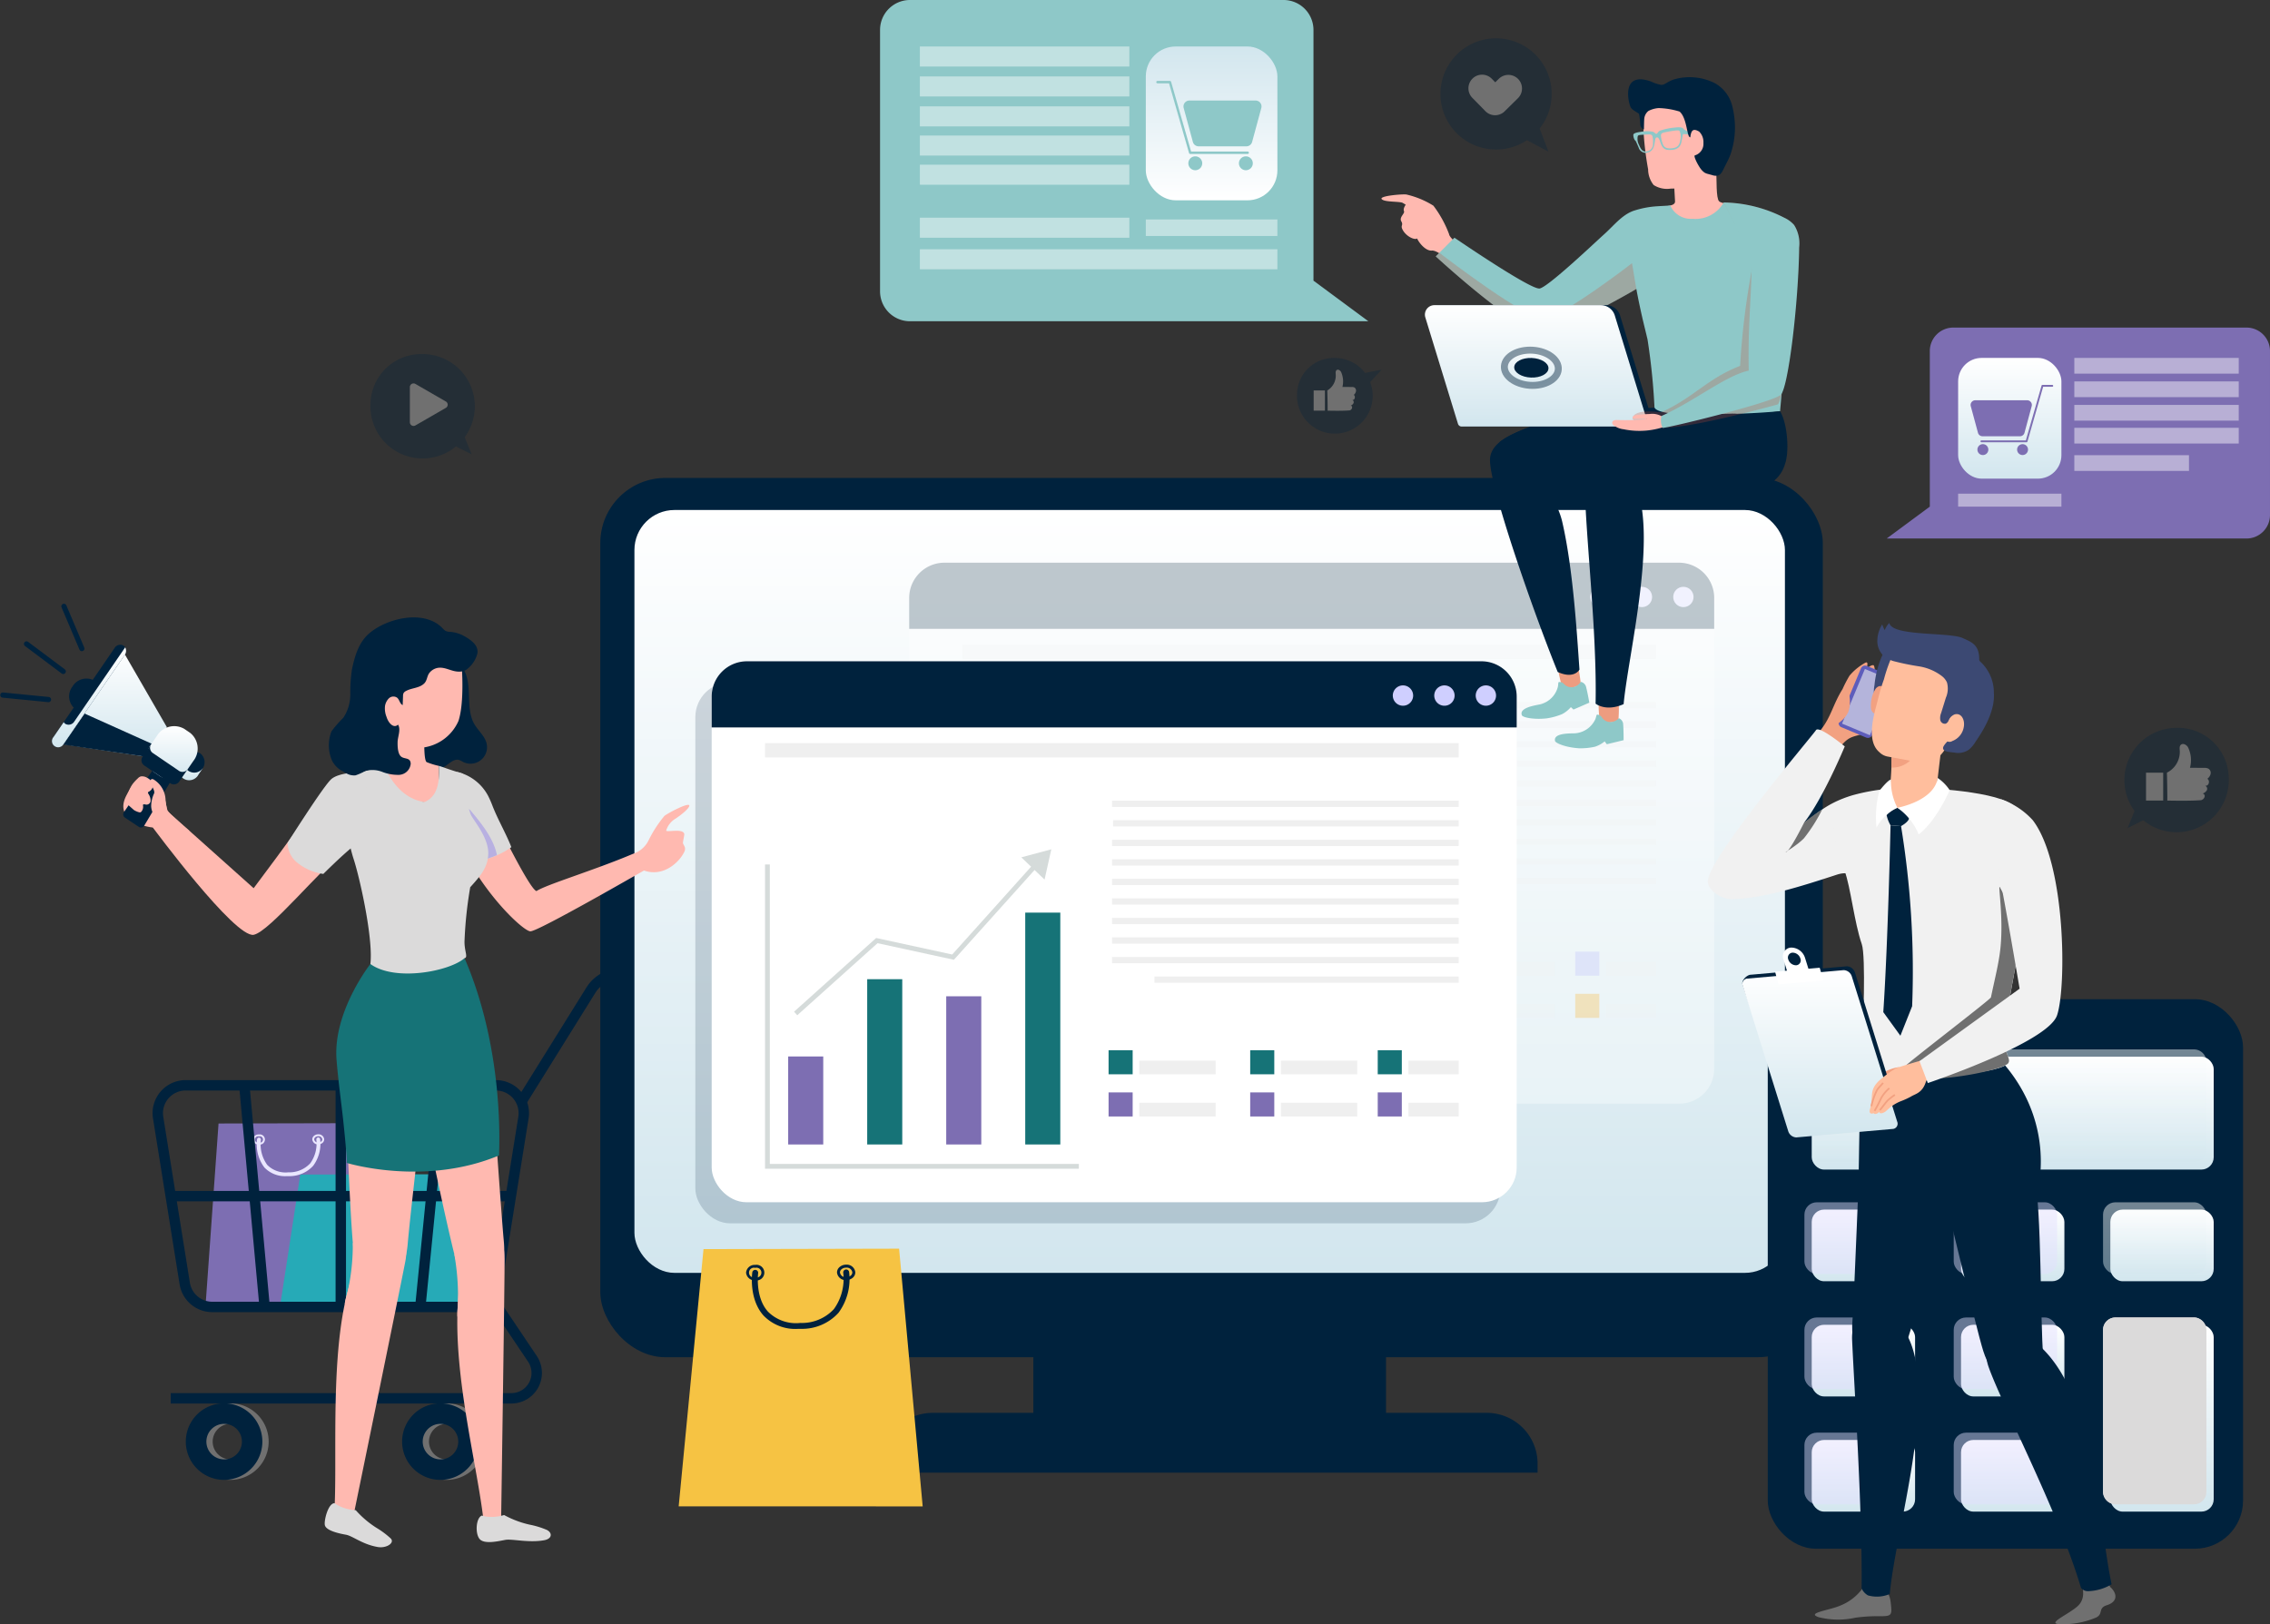 <svg xmlns="http://www.w3.org/2000/svg" xmlns:xlink="http://www.w3.org/1999/xlink" width="327.236" height="234.201" viewBox="0 0 327.236 234.201">
  <rect x="0" y="0" width="327.236" height="234.201" fill="#333333" stroke="none"/>
  <defs>
    <linearGradient id="linear-gradient" x1="0.5" x2="0.5" y2="1" gradientUnits="objectBoundingBox">
      <stop offset="0" stop-color="#fff"/>
      <stop offset="1" stop-color="#d2e6ee"/>
    </linearGradient>
  </defs>
  <g id="Grupo_53017" data-name="Grupo 53017" transform="translate(-317.227 -142.915)">
    <g id="Grupo_45808" data-name="Grupo 45808" transform="translate(339.97 283.31)">
      <path id="Trazado_95863" data-name="Trazado 95863" d="M348.3,302.529l-1.876,26.276h25.065l-1.727-26.325Z" transform="translate(-339.539 -280.923)" fill="#7d6eb2"/>
      <g id="Grupo_45805" data-name="Grupo 45805" transform="translate(13.729 23.166)">
        <g id="Grupo_45803" data-name="Grupo 45803" transform="translate(0 0.019)">
          <path id="Trazado_95864" data-name="Trazado 95864" d="M353.167,304.815h0a.8.8,0,0,1,.859-.729h0a.737.737,0,1,1,0,1.454h0A.8.8,0,0,1,353.167,304.815Zm.86-.453a.465.465,0,1,0,0,.9h0a.465.465,0,1,0,0-.9Zm-.724.452h0Z" transform="translate(-353.167 -304.085)" fill="#eae6ff"/>
        </g>
        <g id="Grupo_45804" data-name="Grupo 45804" transform="translate(8.545)">
          <path id="Trazado_95865" data-name="Trazado 95865" d="M361.586,304.795h0a.67.67,0,0,1,.2-.471.93.93,0,0,1,.657-.258h0a.8.8,0,0,1,.859.725.668.668,0,0,1-.26.524.94.94,0,0,1-.6.2h0A.8.8,0,0,1,361.586,304.795Zm.858-.452a.651.651,0,0,0-.46.178.387.387,0,0,0-.121.273h0a.532.532,0,0,0,.584.449h0a.667.667,0,0,0,.422-.142.4.4,0,0,0,.158-.309.53.53,0,0,0-.582-.449Z" transform="translate(-361.586 -304.066)" fill="#eae6ff"/>
        </g>
        <path id="Trazado_95866" data-name="Trazado 95866" d="M358.036,310.091c.08,0,.161,0,.244,0a4.615,4.615,0,0,0,3.559-1.5,5.342,5.342,0,0,0,1-3.838.274.274,0,0,0-.314-.234.278.278,0,0,0-.236.314,4.854,4.854,0,0,1-.878,3.405,4.089,4.089,0,0,1-3.149,1.3,3.724,3.724,0,0,1-3.047-1.064,5.056,5.056,0,0,1-.92-3.623.278.278,0,0,0-.55-.079,5.536,5.536,0,0,0,1.055,4.071A4.134,4.134,0,0,0,358.036,310.091Z" transform="translate(-353.159 -304.059)" fill="#eae6ff"/>
      </g>
      <path id="Trazado_95867" data-name="Trazado 95867" d="M359.927,309.786l-3,19.536,27.213-.064-2.756-19.522Z" transform="translate(-339.382 -280.815)" fill="#26aab7"/>
      <g id="Grupo_45807" data-name="Grupo 45807">
        <path id="Trazado_95868" data-name="Trazado 95868" d="M350.034,342.284a5.519,5.519,0,1,0,5.519,5.519A5.52,5.52,0,0,0,350.034,342.284Zm0,8.082a2.562,2.562,0,1,1,2.573-2.563A2.562,2.562,0,0,1,350.034,350.366Z" transform="translate(-339.567 -280.328)" fill="#707070"/>
        <path id="Trazado_95869" data-name="Trazado 95869" d="M349.14,342.284a5.519,5.519,0,1,0,5.519,5.519A5.521,5.521,0,0,0,349.14,342.284Zm0,8.082a2.562,2.562,0,1,1,2.573-2.563A2.562,2.562,0,0,1,349.14,350.366Z" transform="translate(-339.581 -280.328)" fill="#00223d"/>
        <path id="Trazado_95870" data-name="Trazado 95870" d="M380.758,342.284a5.519,5.519,0,1,0,5.519,5.519A5.52,5.52,0,0,0,380.758,342.284Zm0,8.082a2.562,2.562,0,1,1,2.574-2.563A2.561,2.561,0,0,1,380.758,350.366Z" transform="translate(-339.108 -280.328)" fill="#707070"/>
        <path id="Trazado_95871" data-name="Trazado 95871" d="M379.864,342.284a5.519,5.519,0,1,0,5.519,5.519A5.52,5.52,0,0,0,379.864,342.284Zm0,8.082a2.562,2.562,0,1,1,2.574-2.563A2.561,2.561,0,0,1,379.864,350.366Z" transform="translate(-339.121 -280.328)" fill="#00223d"/>
        <g id="Grupo_45806" data-name="Grupo 45806">
          <path id="Trazado_95872" data-name="Trazado 95872" d="M422.176,281.241H405.592a5.051,5.051,0,0,0-4.288,2.381l-10.024,16.1" transform="translate(-338.868 -281.241)" fill="none" stroke="#00223d" stroke-miterlimit="10" stroke-width="1.5"/>
          <path id="Trazado_95873" data-name="Trazado 95873" d="M347.494,329.061h37.06a4.019,4.019,0,0,0,3.967-3.382l3.835-23.922a4.018,4.018,0,0,0-3.967-4.654H343.659a4.019,4.019,0,0,0-3.967,4.654l3.836,23.922A4.017,4.017,0,0,0,347.494,329.061Z" transform="translate(-339.64 -281.004)" fill="none" stroke="#00223d" stroke-miterlimit="10" stroke-width="1.5"/>
          <line id="Línea_1499" data-name="Línea 1499" y2="31.957" transform="translate(26.384 16.101)" fill="none" stroke="#00223d" stroke-miterlimit="10" stroke-width="1.5"/>
          <line id="Línea_1500" data-name="Línea 1500" x1="49.033" transform="translate(1.867 32.079)" fill="none" stroke="#00223d" stroke-miterlimit="10" stroke-width="1.5"/>
          <line id="Línea_1501" data-name="Línea 1501" x1="3.171" y2="31.957" transform="translate(37.849 16.101)" fill="none" stroke="#00223d" stroke-miterlimit="10" stroke-width="1.5"/>
          <line id="Línea_1502" data-name="Línea 1502" x2="2.927" y2="31.957" transform="translate(12.479 16.101)" fill="none" stroke="#00223d" stroke-miterlimit="10" stroke-width="1.5"/>
          <path id="Trazado_95874" data-name="Trazado 95874" d="M387.619,327.158l6,8.929a3.658,3.658,0,0,1-3.036,5.7H341.48" transform="translate(-339.613 -280.554)" fill="none" stroke="#00223d" stroke-miterlimit="10" stroke-width="1.5"/>
        </g>
      </g>
    </g>
    <g id="Grupo_46034" data-name="Grupo 46034" transform="translate(403.763 211.831)">
      <rect id="Rectángulo_28159" data-name="Rectángulo 28159" width="50.838" height="13.676" transform="translate(62.43 122.323)" fill="#00223d"/>
      <rect id="Rectángulo_28160" data-name="Rectángulo 28160" width="176.233" height="126.788" rx="9.387" fill="#00223d"/>
      <rect id="Rectángulo_28161" data-name="Rectángulo 28161" width="165.852" height="110" rx="5.768" transform="translate(4.922 4.623)" fill="url(#linear-gradient)"/>
      <path id="Rectángulo_28162" data-name="Rectángulo 28162" d="M7.322,0h79.9A7.322,7.322,0,0,1,94.54,7.322v1.3a0,0,0,0,1,0,0H0a0,0,0,0,1,0,0v-1.3A7.322,7.322,0,0,1,7.322,0Z" transform="translate(40.578 134.81)" fill="#00223d"/>
      <g id="Grupo_45811" data-name="Grupo 45811" transform="translate(44.53 12.22)" opacity="0.35">
        <g id="Grupo_45810" data-name="Grupo 45810">
          <g id="Grupo_45809" data-name="Grupo 45809">
            <rect id="Rectángulo_28163" data-name="Rectángulo 28163" width="116.048" height="78.004" rx="5.01" fill="#fff"/>
          </g>
        </g>
      </g>
      <g id="Grupo_45919" data-name="Grupo 45919" transform="translate(44.529 12.221)" opacity="0.25" style="mix-blend-mode: multiply;isolation: isolate">
        <g id="Grupo_45918" data-name="Grupo 45918" transform="translate(7.691 11.796)">
          <g id="Grupo_45814" data-name="Grupo 45814" transform="translate(3.338 45.186)">
            <g id="Grupo_45813" data-name="Grupo 45813">
              <g id="Grupo_45812" data-name="Grupo 45812">
                <rect id="Rectángulo_28164" data-name="Rectángulo 28164" width="5.055" height="12.691" fill="#fca70c"/>
              </g>
            </g>
          </g>
          <g id="Grupo_45817" data-name="Grupo 45817" transform="translate(14.729 34.045)">
            <g id="Grupo_45816" data-name="Grupo 45816">
              <g id="Grupo_45815" data-name="Grupo 45815">
                <rect id="Rectángulo_28165" data-name="Rectángulo 28165" width="5.055" height="23.831" fill="#b1affd"/>
              </g>
            </g>
          </g>
          <g id="Grupo_45820" data-name="Grupo 45820" transform="translate(26.12 36.509)">
            <g id="Grupo_45819" data-name="Grupo 45819">
              <g id="Grupo_45818" data-name="Grupo 45818">
                <rect id="Rectángulo_28166" data-name="Rectángulo 28166" width="5.055" height="21.367" fill="#fca70c"/>
              </g>
            </g>
          </g>
          <g id="Grupo_45823" data-name="Grupo 45823" transform="translate(37.511 24.445)">
            <g id="Grupo_45822" data-name="Grupo 45822">
              <g id="Grupo_45821" data-name="Grupo 45821">
                <rect id="Rectángulo_28167" data-name="Rectángulo 28167" width="5.055" height="33.431" fill="#b1affd"/>
              </g>
            </g>
          </g>
          <g id="Grupo_45826" data-name="Grupo 45826" transform="translate(14.729 34.045)" opacity="0.15" style="mix-blend-mode: multiply;isolation: isolate">
            <g id="Grupo_45825" data-name="Grupo 45825">
              <g id="Grupo_45824" data-name="Grupo 45824">
                <rect id="Rectángulo_28168" data-name="Rectángulo 28168" width="2.32" height="23.831" opacity="0.26"/>
              </g>
            </g>
          </g>
          <g id="Grupo_45829" data-name="Grupo 45829" transform="translate(3.338 45.186)" opacity="0.15" style="mix-blend-mode: multiply;isolation: isolate">
            <g id="Grupo_45828" data-name="Grupo 45828">
              <g id="Grupo_45827" data-name="Grupo 45827">
                <rect id="Rectángulo_28169" data-name="Rectángulo 28169" width="2.32" height="12.691" opacity="0.26"/>
              </g>
            </g>
          </g>
          <g id="Grupo_45832" data-name="Grupo 45832" transform="translate(37.511 24.445)" opacity="0.62" style="mix-blend-mode: multiply;isolation: isolate">
            <g id="Grupo_45831" data-name="Grupo 45831">
              <g id="Grupo_45830" data-name="Grupo 45830">
                <rect id="Rectángulo_28170" data-name="Rectángulo 28170" width="2.32" height="33.431" opacity="0.26"/>
              </g>
            </g>
          </g>
          <g id="Grupo_45835" data-name="Grupo 45835" transform="translate(26.12 36.509)" opacity="0.15" style="mix-blend-mode: multiply;isolation: isolate">
            <g id="Grupo_45834" data-name="Grupo 45834">
              <g id="Grupo_45833" data-name="Grupo 45833">
                <rect id="Rectángulo_28171" data-name="Rectángulo 28171" width="2.32" height="21.367" opacity="0.26"/>
              </g>
            </g>
          </g>
          <g id="Grupo_45838" data-name="Grupo 45838" transform="translate(0 13.196)">
            <g id="Grupo_45837" data-name="Grupo 45837">
              <g id="Grupo_45836" data-name="Grupo 45836">
                <path id="Trazado_95875" data-name="Trazado 95875" d="M499.184,295.653H453.943V247.48h.69v47.483h44.551Z" transform="translate(-453.943 -247.48)" fill="#d5dbda"/>
              </g>
            </g>
          </g>
          <g id="Grupo_45841" data-name="Grupo 45841" transform="translate(4.186 17.269)">
            <g id="Grupo_45840" data-name="Grupo 45840">
              <g id="Grupo_45839" data-name="Grupo 45839">
                <path id="Trazado_95876" data-name="Trazado 95876" d="M458.528,273.466l-.461-.513L469.9,262.325l10.962,2.381,11.87-13.214.514.461-12.138,13.513L470.1,263.075Z" transform="translate(-458.067 -251.492)" fill="#d5dbda"/>
              </g>
            </g>
          </g>
          <g id="Grupo_45844" data-name="Grupo 45844" transform="translate(36.949 15.317)">
            <g id="Grupo_45843" data-name="Grupo 45843">
              <g id="Grupo_45842" data-name="Grupo 45842">
                <path id="Trazado_95877" data-name="Trazado 95877" d="M493.694,253.935l-3.347-3.21,4.321-1.156Z" transform="translate(-490.347 -249.569)" fill="#d5dbda"/>
              </g>
            </g>
          </g>
          <g id="Grupo_45857" data-name="Grupo 45857" transform="translate(49.525 44.286)">
            <g id="Grupo_45847" data-name="Grupo 45847">
              <g id="Grupo_45846" data-name="Grupo 45846">
                <g id="Grupo_45845" data-name="Grupo 45845">
                  <rect id="Rectángulo_28172" data-name="Rectángulo 28172" width="3.471" height="3.471" fill="#b1affd"/>
                </g>
              </g>
            </g>
            <g id="Grupo_45850" data-name="Grupo 45850" transform="translate(0 6.082)">
              <g id="Grupo_45849" data-name="Grupo 45849">
                <g id="Grupo_45848" data-name="Grupo 45848">
                  <rect id="Rectángulo_28173" data-name="Rectángulo 28173" width="3.471" height="3.472" fill="#fca70c"/>
                </g>
              </g>
            </g>
            <g id="Grupo_45853" data-name="Grupo 45853" transform="translate(4.428 7.581)">
              <g id="Grupo_45852" data-name="Grupo 45852">
                <g id="Grupo_45851" data-name="Grupo 45851">
                  <rect id="Rectángulo_28174" data-name="Rectángulo 28174" width="11.004" height="1.973" fill="#efefef"/>
                </g>
              </g>
            </g>
            <g id="Grupo_45856" data-name="Grupo 45856" transform="translate(4.428 1.499)">
              <g id="Grupo_45855" data-name="Grupo 45855">
                <g id="Grupo_45854" data-name="Grupo 45854">
                  <rect id="Rectángulo_28175" data-name="Rectángulo 28175" width="11.004" height="1.973" fill="#efefef"/>
                </g>
              </g>
            </g>
          </g>
          <g id="Grupo_45870" data-name="Grupo 45870" transform="translate(69.941 44.286)">
            <g id="Grupo_45860" data-name="Grupo 45860">
              <g id="Grupo_45859" data-name="Grupo 45859">
                <g id="Grupo_45858" data-name="Grupo 45858">
                  <rect id="Rectángulo_28176" data-name="Rectángulo 28176" width="3.472" height="3.471" fill="#b1affd"/>
                </g>
              </g>
            </g>
            <g id="Grupo_45863" data-name="Grupo 45863" transform="translate(0 6.082)">
              <g id="Grupo_45862" data-name="Grupo 45862">
                <g id="Grupo_45861" data-name="Grupo 45861">
                  <rect id="Rectángulo_28177" data-name="Rectángulo 28177" width="3.472" height="3.472" fill="#fca70c"/>
                </g>
              </g>
            </g>
            <g id="Grupo_45866" data-name="Grupo 45866" transform="translate(4.428 7.581)">
              <g id="Grupo_45865" data-name="Grupo 45865">
                <g id="Grupo_45864" data-name="Grupo 45864">
                  <rect id="Rectángulo_28178" data-name="Rectángulo 28178" width="11.004" height="1.973" fill="#efefef"/>
                </g>
              </g>
            </g>
            <g id="Grupo_45869" data-name="Grupo 45869" transform="translate(4.428 1.499)">
              <g id="Grupo_45868" data-name="Grupo 45868">
                <g id="Grupo_45867" data-name="Grupo 45867">
                  <rect id="Rectángulo_28179" data-name="Rectángulo 28179" width="11.004" height="1.973" fill="#efefef"/>
                </g>
              </g>
            </g>
          </g>
          <g id="Grupo_45883" data-name="Grupo 45883" transform="translate(88.325 44.286)">
            <g id="Grupo_45873" data-name="Grupo 45873">
              <g id="Grupo_45872" data-name="Grupo 45872">
                <g id="Grupo_45871" data-name="Grupo 45871">
                  <rect id="Rectángulo_28180" data-name="Rectángulo 28180" width="3.471" height="3.471" fill="#b1affd"/>
                </g>
              </g>
            </g>
            <g id="Grupo_45876" data-name="Grupo 45876" transform="translate(0 6.082)">
              <g id="Grupo_45875" data-name="Grupo 45875">
                <g id="Grupo_45874" data-name="Grupo 45874">
                  <rect id="Rectángulo_28181" data-name="Rectángulo 28181" width="3.471" height="3.472" fill="#fca70c"/>
                </g>
              </g>
            </g>
            <g id="Grupo_45879" data-name="Grupo 45879" transform="translate(4.428 7.581)">
              <g id="Grupo_45878" data-name="Grupo 45878">
                <g id="Grupo_45877" data-name="Grupo 45877">
                  <rect id="Rectángulo_28182" data-name="Rectángulo 28182" width="7.242" height="1.973" fill="#efefef"/>
                </g>
              </g>
            </g>
            <g id="Grupo_45882" data-name="Grupo 45882" transform="translate(4.428 1.499)">
              <g id="Grupo_45881" data-name="Grupo 45881">
                <g id="Grupo_45880" data-name="Grupo 45880">
                  <rect id="Rectángulo_28183" data-name="Rectángulo 28183" width="7.242" height="1.973" fill="#efefef"/>
                </g>
              </g>
            </g>
          </g>
          <g id="Grupo_45917" data-name="Grupo 45917">
            <g id="Grupo_45886" data-name="Grupo 45886" transform="translate(50.175 11.117)">
              <g id="Grupo_45885" data-name="Grupo 45885">
                <g id="Grupo_45884" data-name="Grupo 45884">
                  <rect id="Rectángulo_28184" data-name="Rectángulo 28184" width="49.819" height="0.906" fill="#efefef"/>
                </g>
              </g>
            </g>
            <g id="Grupo_45889" data-name="Grupo 45889">
              <g id="Grupo_45888" data-name="Grupo 45888">
                <g id="Grupo_45887" data-name="Grupo 45887">
                  <rect id="Rectángulo_28185" data-name="Rectángulo 28185" width="99.994" height="2.073" fill="#efefef"/>
                </g>
              </g>
            </g>
            <g id="Grupo_45892" data-name="Grupo 45892" transform="translate(50.025 13.934)">
              <g id="Grupo_45891" data-name="Grupo 45891">
                <g id="Grupo_45890" data-name="Grupo 45890">
                  <rect id="Rectángulo_28186" data-name="Rectángulo 28186" width="49.969" height="0.906" fill="#efefef"/>
                </g>
              </g>
            </g>
            <g id="Grupo_45895" data-name="Grupo 45895" transform="translate(50.025 8.3)">
              <g id="Grupo_45894" data-name="Grupo 45894">
                <g id="Grupo_45893" data-name="Grupo 45893">
                  <rect id="Rectángulo_28187" data-name="Rectángulo 28187" width="49.969" height="0.906" fill="#efefef"/>
                </g>
              </g>
            </g>
            <g id="Grupo_45898" data-name="Grupo 45898" transform="translate(50.025 16.751)">
              <g id="Grupo_45897" data-name="Grupo 45897">
                <g id="Grupo_45896" data-name="Grupo 45896">
                  <rect id="Rectángulo_28188" data-name="Rectángulo 28188" width="49.969" height="0.906" fill="#efefef"/>
                </g>
              </g>
            </g>
            <g id="Grupo_45901" data-name="Grupo 45901" transform="translate(50.025 19.568)">
              <g id="Grupo_45900" data-name="Grupo 45900">
                <g id="Grupo_45899" data-name="Grupo 45899">
                  <rect id="Rectángulo_28189" data-name="Rectángulo 28189" width="49.969" height="0.906" fill="#efefef"/>
                </g>
              </g>
            </g>
            <g id="Grupo_45904" data-name="Grupo 45904" transform="translate(50.025 22.384)">
              <g id="Grupo_45903" data-name="Grupo 45903">
                <g id="Grupo_45902" data-name="Grupo 45902">
                  <rect id="Rectángulo_28190" data-name="Rectángulo 28190" width="49.969" height="0.906" fill="#efefef"/>
                </g>
              </g>
            </g>
            <g id="Grupo_45907" data-name="Grupo 45907" transform="translate(50.025 25.201)">
              <g id="Grupo_45906" data-name="Grupo 45906">
                <g id="Grupo_45905" data-name="Grupo 45905">
                  <rect id="Rectángulo_28191" data-name="Rectángulo 28191" width="49.969" height="0.906" fill="#efefef"/>
                </g>
              </g>
            </g>
            <g id="Grupo_45910" data-name="Grupo 45910" transform="translate(50.025 28.018)">
              <g id="Grupo_45909" data-name="Grupo 45909">
                <g id="Grupo_45908" data-name="Grupo 45908">
                  <rect id="Rectángulo_28192" data-name="Rectángulo 28192" width="49.969" height="0.906" fill="#efefef"/>
                </g>
              </g>
            </g>
            <g id="Grupo_45913" data-name="Grupo 45913" transform="translate(50.025 30.835)">
              <g id="Grupo_45912" data-name="Grupo 45912">
                <g id="Grupo_45911" data-name="Grupo 45911">
                  <rect id="Rectángulo_28193" data-name="Rectángulo 28193" width="49.969" height="0.906" fill="#efefef"/>
                </g>
              </g>
            </g>
            <g id="Grupo_45916" data-name="Grupo 45916" transform="translate(56.143 33.651)">
              <g id="Grupo_45915" data-name="Grupo 45915">
                <g id="Grupo_45914" data-name="Grupo 45914">
                  <rect id="Rectángulo_28194" data-name="Rectángulo 28194" width="43.851" height="0.906" fill="#efefef"/>
                </g>
              </g>
            </g>
          </g>
        </g>
        <path id="Trazado_95878" data-name="Trazado 95878" d="M557.328,222.856H451.451a5.085,5.085,0,0,0-5.085,5.085v4.451H562.414v-4.451A5.085,5.085,0,0,0,557.328,222.856Z" transform="translate(-446.366 -222.856)" fill="#00223d"/>
        <path id="Trazado_95879" data-name="Trazado 95879" d="M546.04,227.747a1.466,1.466,0,1,1-1.466-1.466A1.466,1.466,0,0,1,546.04,227.747Z" transform="translate(-444.919 -222.805)" fill="#cfcfff"/>
        <circle id="Elipse_3861" data-name="Elipse 3861" cx="1.466" cy="1.466" r="1.466" transform="translate(104.166 3.476)" fill="#cfcfff"/>
        <circle id="Elipse_3862" data-name="Elipse 3862" cx="1.466" cy="1.466" r="1.466" transform="translate(110.141 3.476)" fill="#cfcfff"/>
      </g>
      <g id="Grupo_46033" data-name="Grupo 46033" transform="translate(13.703 26.437)">
        <g id="Grupo_45922" data-name="Grupo 45922" transform="translate(0 3.038)">
          <g id="Grupo_45921" data-name="Grupo 45921">
            <g id="Grupo_45920" data-name="Grupo 45920">
              <rect id="Rectángulo_28195" data-name="Rectángulo 28195" width="116.048" height="78.004" rx="5.01" fill="#00223d" opacity="0.169" style="mix-blend-mode: multiply;isolation: isolate"/>
            </g>
          </g>
        </g>
        <g id="Grupo_45925" data-name="Grupo 45925" transform="translate(2.354)">
          <g id="Grupo_45924" data-name="Grupo 45924">
            <g id="Grupo_45923" data-name="Grupo 45923">
              <rect id="Rectángulo_28196" data-name="Rectángulo 28196" width="116.048" height="78.004" rx="5.01" fill="#fff"/>
            </g>
          </g>
        </g>
        <g id="Grupo_46032" data-name="Grupo 46032" transform="translate(10.045 11.796)">
          <g id="Grupo_45928" data-name="Grupo 45928" transform="translate(3.338 45.186)">
            <g id="Grupo_45927" data-name="Grupo 45927">
              <g id="Grupo_45926" data-name="Grupo 45926">
                <rect id="Rectángulo_28197" data-name="Rectángulo 28197" width="5.055" height="12.691" fill="#7d6eb2"/>
              </g>
            </g>
          </g>
          <g id="Grupo_45931" data-name="Grupo 45931" transform="translate(14.729 34.045)">
            <g id="Grupo_45930" data-name="Grupo 45930">
              <g id="Grupo_45929" data-name="Grupo 45929">
                <rect id="Rectángulo_28198" data-name="Rectángulo 28198" width="5.055" height="23.831" fill="#167377"/>
              </g>
            </g>
          </g>
          <g id="Grupo_45934" data-name="Grupo 45934" transform="translate(26.12 36.509)">
            <g id="Grupo_45933" data-name="Grupo 45933">
              <g id="Grupo_45932" data-name="Grupo 45932">
                <rect id="Rectángulo_28199" data-name="Rectángulo 28199" width="5.055" height="21.367" fill="#7d6eb2"/>
              </g>
            </g>
          </g>
          <g id="Grupo_45937" data-name="Grupo 45937" transform="translate(37.511 24.445)">
            <g id="Grupo_45936" data-name="Grupo 45936">
              <g id="Grupo_45935" data-name="Grupo 45935">
                <rect id="Rectángulo_28200" data-name="Rectángulo 28200" width="5.055" height="33.431" fill="#167377"/>
              </g>
            </g>
          </g>
          <g id="Grupo_45952" data-name="Grupo 45952" transform="translate(0 17.5)">
            <g id="Grupo_45951" data-name="Grupo 45951">
              <g id="Grupo_45950" data-name="Grupo 45950">
                <path id="Trazado_95880" data-name="Trazado 95880" d="M471.132,309.6H425.891v-43.87h.69v43.18h44.551Z" transform="translate(-425.891 -265.727)" fill="#d5dbda"/>
              </g>
            </g>
          </g>
          <g id="Grupo_45955" data-name="Grupo 45955" transform="translate(4.186 17.269)">
            <g id="Grupo_45954" data-name="Grupo 45954">
              <g id="Grupo_45953" data-name="Grupo 45953">
                <path id="Trazado_95881" data-name="Trazado 95881" d="M430.476,287.473l-.461-.513,11.835-10.627,10.962,2.381,11.87-13.214.514.461-12.138,13.513-11.009-2.392Z" transform="translate(-430.015 -265.499)" fill="#d5dbda"/>
              </g>
            </g>
          </g>
          <g id="Grupo_45958" data-name="Grupo 45958" transform="translate(36.949 15.317)">
            <g id="Grupo_45957" data-name="Grupo 45957">
              <g id="Grupo_45956" data-name="Grupo 45956">
                <path id="Trazado_95882" data-name="Trazado 95882" d="M465.642,267.942l-3.347-3.21,4.321-1.156Z" transform="translate(-462.295 -263.576)" fill="#d5dbda"/>
              </g>
            </g>
          </g>
          <g id="Grupo_45971" data-name="Grupo 45971" transform="translate(49.525 44.286)">
            <g id="Grupo_45961" data-name="Grupo 45961">
              <g id="Grupo_45960" data-name="Grupo 45960">
                <g id="Grupo_45959" data-name="Grupo 45959">
                  <rect id="Rectángulo_28205" data-name="Rectángulo 28205" width="3.472" height="3.471" fill="#167377"/>
                </g>
              </g>
            </g>
            <g id="Grupo_45964" data-name="Grupo 45964" transform="translate(0 6.082)">
              <g id="Grupo_45963" data-name="Grupo 45963">
                <g id="Grupo_45962" data-name="Grupo 45962">
                  <rect id="Rectángulo_28206" data-name="Rectángulo 28206" width="3.472" height="3.472" fill="#7d6eb2"/>
                </g>
              </g>
            </g>
            <g id="Grupo_45967" data-name="Grupo 45967" transform="translate(4.428 7.581)">
              <g id="Grupo_45966" data-name="Grupo 45966">
                <g id="Grupo_45965" data-name="Grupo 45965">
                  <rect id="Rectángulo_28207" data-name="Rectángulo 28207" width="11.004" height="1.973" fill="#efefef"/>
                </g>
              </g>
            </g>
            <g id="Grupo_45970" data-name="Grupo 45970" transform="translate(4.428 1.499)">
              <g id="Grupo_45969" data-name="Grupo 45969">
                <g id="Grupo_45968" data-name="Grupo 45968">
                  <rect id="Rectángulo_28208" data-name="Rectángulo 28208" width="11.004" height="1.973" fill="#efefef"/>
                </g>
              </g>
            </g>
          </g>
          <g id="Grupo_45984" data-name="Grupo 45984" transform="translate(69.941 44.286)">
            <g id="Grupo_45974" data-name="Grupo 45974">
              <g id="Grupo_45973" data-name="Grupo 45973">
                <g id="Grupo_45972" data-name="Grupo 45972">
                  <rect id="Rectángulo_28209" data-name="Rectángulo 28209" width="3.472" height="3.471" fill="#167377"/>
                </g>
              </g>
            </g>
            <g id="Grupo_45977" data-name="Grupo 45977" transform="translate(0 6.082)">
              <g id="Grupo_45976" data-name="Grupo 45976">
                <g id="Grupo_45975" data-name="Grupo 45975">
                  <rect id="Rectángulo_28210" data-name="Rectángulo 28210" width="3.472" height="3.472" fill="#7d6eb2"/>
                </g>
              </g>
            </g>
            <g id="Grupo_45980" data-name="Grupo 45980" transform="translate(4.428 7.581)">
              <g id="Grupo_45979" data-name="Grupo 45979">
                <g id="Grupo_45978" data-name="Grupo 45978">
                  <rect id="Rectángulo_28211" data-name="Rectángulo 28211" width="11.004" height="1.973" fill="#efefef"/>
                </g>
              </g>
            </g>
            <g id="Grupo_45983" data-name="Grupo 45983" transform="translate(4.428 1.499)">
              <g id="Grupo_45982" data-name="Grupo 45982">
                <g id="Grupo_45981" data-name="Grupo 45981">
                  <rect id="Rectángulo_28212" data-name="Rectángulo 28212" width="11.004" height="1.973" fill="#efefef"/>
                </g>
              </g>
            </g>
          </g>
          <g id="Grupo_45997" data-name="Grupo 45997" transform="translate(88.325 44.286)">
            <g id="Grupo_45987" data-name="Grupo 45987">
              <g id="Grupo_45986" data-name="Grupo 45986">
                <g id="Grupo_45985" data-name="Grupo 45985">
                  <rect id="Rectángulo_28213" data-name="Rectángulo 28213" width="3.472" height="3.471" fill="#167377"/>
                </g>
              </g>
            </g>
            <g id="Grupo_45990" data-name="Grupo 45990" transform="translate(0 6.082)">
              <g id="Grupo_45989" data-name="Grupo 45989">
                <g id="Grupo_45988" data-name="Grupo 45988">
                  <rect id="Rectángulo_28214" data-name="Rectángulo 28214" width="3.472" height="3.472" fill="#7d6eb2"/>
                </g>
              </g>
            </g>
            <g id="Grupo_45993" data-name="Grupo 45993" transform="translate(4.428 7.581)">
              <g id="Grupo_45992" data-name="Grupo 45992">
                <g id="Grupo_45991" data-name="Grupo 45991">
                  <rect id="Rectángulo_28215" data-name="Rectángulo 28215" width="7.241" height="1.973" fill="#efefef"/>
                </g>
              </g>
            </g>
            <g id="Grupo_45996" data-name="Grupo 45996" transform="translate(4.428 1.499)">
              <g id="Grupo_45995" data-name="Grupo 45995">
                <g id="Grupo_45994" data-name="Grupo 45994">
                  <rect id="Rectángulo_28216" data-name="Rectángulo 28216" width="7.241" height="1.973" fill="#efefef"/>
                </g>
              </g>
            </g>
          </g>
          <g id="Grupo_46031" data-name="Grupo 46031">
            <g id="Grupo_46000" data-name="Grupo 46000" transform="translate(50.175 11.117)">
              <g id="Grupo_45999" data-name="Grupo 45999">
                <g id="Grupo_45998" data-name="Grupo 45998">
                  <rect id="Rectángulo_28217" data-name="Rectángulo 28217" width="49.819" height="0.906" fill="#efefef"/>
                </g>
              </g>
            </g>
            <g id="Grupo_46003" data-name="Grupo 46003">
              <g id="Grupo_46002" data-name="Grupo 46002">
                <g id="Grupo_46001" data-name="Grupo 46001">
                  <rect id="Rectángulo_28218" data-name="Rectángulo 28218" width="99.994" height="2.073" fill="#efefef"/>
                </g>
              </g>
            </g>
            <g id="Grupo_46006" data-name="Grupo 46006" transform="translate(50.025 13.934)">
              <g id="Grupo_46005" data-name="Grupo 46005">
                <g id="Grupo_46004" data-name="Grupo 46004">
                  <rect id="Rectángulo_28219" data-name="Rectángulo 28219" width="49.969" height="0.906" fill="#efefef"/>
                </g>
              </g>
            </g>
            <g id="Grupo_46009" data-name="Grupo 46009" transform="translate(50.025 8.3)">
              <g id="Grupo_46008" data-name="Grupo 46008">
                <g id="Grupo_46007" data-name="Grupo 46007">
                  <rect id="Rectángulo_28220" data-name="Rectángulo 28220" width="49.969" height="0.906" fill="#efefef"/>
                </g>
              </g>
            </g>
            <g id="Grupo_46012" data-name="Grupo 46012" transform="translate(50.025 16.751)">
              <g id="Grupo_46011" data-name="Grupo 46011">
                <g id="Grupo_46010" data-name="Grupo 46010">
                  <rect id="Rectángulo_28221" data-name="Rectángulo 28221" width="49.969" height="0.906" fill="#efefef"/>
                </g>
              </g>
            </g>
            <g id="Grupo_46015" data-name="Grupo 46015" transform="translate(50.025 19.568)">
              <g id="Grupo_46014" data-name="Grupo 46014">
                <g id="Grupo_46013" data-name="Grupo 46013">
                  <rect id="Rectángulo_28222" data-name="Rectángulo 28222" width="49.969" height="0.906" fill="#efefef"/>
                </g>
              </g>
            </g>
            <g id="Grupo_46018" data-name="Grupo 46018" transform="translate(50.025 22.384)">
              <g id="Grupo_46017" data-name="Grupo 46017">
                <g id="Grupo_46016" data-name="Grupo 46016">
                  <rect id="Rectángulo_28223" data-name="Rectángulo 28223" width="49.969" height="0.906" fill="#efefef"/>
                </g>
              </g>
            </g>
            <g id="Grupo_46021" data-name="Grupo 46021" transform="translate(50.025 25.201)">
              <g id="Grupo_46020" data-name="Grupo 46020">
                <g id="Grupo_46019" data-name="Grupo 46019">
                  <rect id="Rectángulo_28224" data-name="Rectángulo 28224" width="49.969" height="0.906" fill="#efefef"/>
                </g>
              </g>
            </g>
            <g id="Grupo_46024" data-name="Grupo 46024" transform="translate(50.025 28.018)">
              <g id="Grupo_46023" data-name="Grupo 46023">
                <g id="Grupo_46022" data-name="Grupo 46022">
                  <rect id="Rectángulo_28225" data-name="Rectángulo 28225" width="49.969" height="0.906" fill="#efefef"/>
                </g>
              </g>
            </g>
            <g id="Grupo_46027" data-name="Grupo 46027" transform="translate(50.025 30.835)">
              <g id="Grupo_46026" data-name="Grupo 46026">
                <g id="Grupo_46025" data-name="Grupo 46025">
                  <rect id="Rectángulo_28226" data-name="Rectángulo 28226" width="49.969" height="0.906" fill="#efefef"/>
                </g>
              </g>
            </g>
            <g id="Grupo_46030" data-name="Grupo 46030" transform="translate(56.143 33.651)">
              <g id="Grupo_46029" data-name="Grupo 46029">
                <g id="Grupo_46028" data-name="Grupo 46028">
                  <rect id="Rectángulo_28227" data-name="Rectángulo 28227" width="43.851" height="0.906" fill="#efefef"/>
                </g>
              </g>
            </g>
          </g>
        </g>
        <path id="Trazado_95883" data-name="Trazado 95883" d="M529.276,236.863H423.4a5.085,5.085,0,0,0-5.085,5.085V246.4H534.362v-4.451A5.085,5.085,0,0,0,529.276,236.863Z" transform="translate(-415.959 -236.863)" fill="#00223d"/>
        <path id="Trazado_95884" data-name="Trazado 95884" d="M517.988,241.754a1.466,1.466,0,1,1-1.467-1.466A1.467,1.467,0,0,1,517.988,241.754Z" transform="translate(-414.512 -236.812)" fill="#cfcfff"/>
        <path id="Trazado_95885" data-name="Trazado 95885" d="M523.876,241.754a1.467,1.467,0,1,1-1.467-1.466A1.467,1.467,0,0,1,523.876,241.754Z" transform="translate(-414.424 -236.812)" fill="#cfcfff"/>
        <path id="Trazado_95886" data-name="Trazado 95886" d="M529.763,241.754a1.466,1.466,0,1,1-1.466-1.466A1.466,1.466,0,0,1,529.763,241.754Z" transform="translate(-414.336 -236.812)" fill="#cfcfff"/>
      </g>
    </g>
    <g id="Grupo_46038" data-name="Grupo 46038" transform="translate(572.061 286.991)">
      <rect id="Rectángulo_28228" data-name="Rectángulo 28228" width="68.519" height="79.238" rx="6.949" transform="translate(0 0)" fill="#00223d"/>
      <g id="Grupo_46036" data-name="Grupo 46036" transform="translate(6.338 8.293)">
        <g id="Grupo_46035" data-name="Grupo 46035">
          <rect id="Rectángulo_28229" data-name="Rectángulo 28229" width="57.949" height="16.275" rx="1.773" fill="url(#linear-gradient)"/>
          <rect id="Rectángulo_28230" data-name="Rectángulo 28230" width="14.9" height="10.331" rx="1.773" transform="translate(0 22.047)" fill="url(#linear-gradient)"/>
          <rect id="Rectángulo_28231" data-name="Rectángulo 28231" width="14.9" height="10.331" rx="1.773" transform="translate(21.524 22.047)" fill="url(#linear-gradient)"/>
          <rect id="Rectángulo_28232" data-name="Rectángulo 28232" width="14.9" height="10.331" rx="1.773" transform="translate(43.048 22.047)" fill="url(#linear-gradient)"/>
          <rect id="Rectángulo_28233" data-name="Rectángulo 28233" width="14.9" height="10.331" rx="1.773" transform="translate(0 38.656)" fill="url(#linear-gradient)"/>
          <rect id="Rectángulo_28234" data-name="Rectángulo 28234" width="14.9" height="10.331" rx="1.773" transform="translate(21.524 38.656)" fill="url(#linear-gradient)"/>
          <rect id="Rectángulo_28235" data-name="Rectángulo 28235" width="14.9" height="10.331" rx="1.773" transform="translate(0 55.264)" fill="url(#linear-gradient)"/>
          <rect id="Rectángulo_28236" data-name="Rectángulo 28236" width="14.9" height="10.331" rx="1.773" transform="translate(21.524 55.264)" fill="url(#linear-gradient)"/>
        </g>
        <rect id="Rectángulo_28237" data-name="Rectángulo 28237" width="14.9" height="26.94" rx="1.773" transform="translate(43.048 38.656)" fill="url(#linear-gradient)"/>
      </g>
      <g id="Grupo_46037" data-name="Grupo 46037" transform="translate(5.285 7.241)" opacity="0.45">
        <path id="Trazado_95891" data-name="Trazado 95891" d="M573.518,293.8a1.8,1.8,0,0,1,1.8-1.8h54.35a1.8,1.8,0,0,1,1.8,1.8v12.676a1.8,1.8,0,0,1-1.8,1.8h-54.35" transform="translate(-573.518 -292.001)" fill="url(#linear-gradient)"/>
        <rect id="Rectángulo_28238" data-name="Rectángulo 28238" width="14.9" height="10.331" rx="1.773" transform="translate(0 22.047)" fill="#e2deff"/>
        <rect id="Rectángulo_28239" data-name="Rectángulo 28239" width="14.901" height="10.331" rx="1.773" transform="translate(21.524 22.047)" fill="#e2deff"/>
        <rect id="Rectángulo_28240" data-name="Rectángulo 28240" width="14.9" height="10.331" rx="1.773" transform="translate(43.049 22.047)" fill="url(#linear-gradient)"/>
        <rect id="Rectángulo_28241" data-name="Rectángulo 28241" width="14.9" height="10.331" rx="1.773" transform="translate(0 38.655)" fill="#e2deff"/>
        <rect id="Rectángulo_28242" data-name="Rectángulo 28242" width="14.901" height="10.331" rx="1.773" transform="translate(21.524 38.655)" fill="#e2deff"/>
        <rect id="Rectángulo_28243" data-name="Rectángulo 28243" width="14.9" height="10.331" rx="1.773" transform="translate(0 55.263)" fill="#e2deff"/>
        <rect id="Rectángulo_28244" data-name="Rectángulo 28244" width="14.901" height="10.331" rx="1.773" transform="translate(21.524 55.263)" fill="#e2deff"/>
      </g>
      <rect id="Rectángulo_28245" data-name="Rectángulo 28245" width="14.9" height="26.94" rx="1.773" transform="translate(48.334 45.896)" fill="#dbdada"/>
      <path id="Trazado_95892" data-name="Trazado 95892" d="M616.984,356.279v-23.34a1.8,1.8,0,0,1,1.8-1.8h11.3a1.794,1.794,0,0,1,.628.119,1.8,1.8,0,0,0-1.681-1.172h-11.3a1.8,1.8,0,0,0-1.8,1.8v23.34a1.8,1.8,0,0,0,1.171,1.681A1.791,1.791,0,0,1,616.984,356.279Z" transform="translate(-567.599 -284.191)" fill="#dbdada"/>
    </g>
    <g id="Grupo_46043" data-name="Grupo 46043" transform="translate(415.063 322.966)">
      <path id="Trazado_95894" data-name="Trazado 95894" d="M417.207,320.375l-3.58,37.09,35.176.008-3.4-37.161Z" transform="translate(-413.627 -320.312)" fill="#f6c343"/>
      <g id="Grupo_46041" data-name="Grupo 46041" transform="translate(9.714 2.31)">
        <g id="Grupo_46039" data-name="Grupo 46039" transform="translate(0 0.029)">
          <path id="Trazado_95895" data-name="Trazado 95895" d="M423.2,323.735h0a1.232,1.232,0,0,1,1.316-1.118h0a1.131,1.131,0,1,1,0,2.232h0A1.232,1.232,0,0,1,423.2,323.735Zm1.317-.693a.713.713,0,1,0,0,1.38h0a.713.713,0,1,0,0-1.38Zm-1.11.693h0Z" transform="translate(-423.198 -322.617)" fill="#00223d"/>
        </g>
        <g id="Grupo_46040" data-name="Grupo 46040" transform="translate(13.11)">
          <path id="Trazado_95896" data-name="Trazado 95896" d="M436.115,323.706h0a1.021,1.021,0,0,1,.309-.723,1.418,1.418,0,0,1,1.006-.4h.006a1.23,1.23,0,0,1,1.317,1.111,1.027,1.027,0,0,1-.4.8,1.446,1.446,0,0,1-.917.316h0A1.233,1.233,0,0,1,436.115,323.706Zm1.315-.693a1,1,0,0,0-.705.272.591.591,0,0,0-.185.419h0a.815.815,0,0,0,.894.688h0a1.028,1.028,0,0,0,.648-.218.616.616,0,0,0,.244-.473.813.813,0,0,0-.893-.688Z" transform="translate(-436.115 -322.588)" fill="#00223d"/>
        </g>
      </g>
      <g id="Grupo_46042" data-name="Grupo 46042" transform="translate(10.549 2.997)">
        <path id="Trazado_95897" data-name="Trazado 95897" d="M430.672,331.832c.123,0,.247,0,.375-.006a7.075,7.075,0,0,0,5.459-2.306,8.2,8.2,0,0,0,1.535-5.888.426.426,0,0,0-.844.121,7.448,7.448,0,0,1-1.348,5.225,6.273,6.273,0,0,1-4.832,2,5.716,5.716,0,0,1-4.675-1.631c-1.878-2.091-1.416-5.526-1.411-5.561a.427.427,0,0,0-.844-.121c-.021.156-.525,3.856,1.618,6.247A6.353,6.353,0,0,0,430.672,331.832Z" transform="translate(-424.021 -323.266)" fill="#00223d"/>
      </g>
    </g>
    <g id="Grupo_46051" data-name="Grupo 46051" transform="translate(317.636 230.345)">
      <path id="Trazado_95898" data-name="Trazado 95898" d="M383.193,238.035c1.361,2.351.186,5.563,1.559,7.907.55.938,1.481,1.676,1.745,2.73a2.38,2.38,0,0,1-3.422,2.68,2.912,2.912,0,0,0-.529-.262c-.679-.2-1.294.4-1.878.8a2.866,2.866,0,0,1-2.472.437,3.667,3.667,0,0,1-2.058-2.471c-.982-2.949-.284-6.179.623-9.153.454-1.486,1.124-3.134,2.581-3.673" transform="translate(-316.768 -228.937)" fill="#00223d"/>
      <path id="Trazado_95899" data-name="Trazado 95899" d="M414.736,262.809c.022.327.521.608.189,1.3-.739,1.535-3.042,3.661-5.8,2.684-.12.043-15.216,8.769-16.379,8.769s-9.086-7.5-11.677-16.774c-.618-2.214-.378-4.817,1.7-5.938a4.906,4.906,0,0,1,2.851,2.537c1.716,3.24,6.856,13.968,7.995,14.373,1.42-.946,8.333-3,13.931-5.378a3.788,3.788,0,0,0,2.17-1.814,18.049,18.049,0,0,1,2.326-3.626c.3-.307,3.612-2.081,3.612-1.5,0,.337-.972,1.23-2.24,2.034a3.036,3.036,0,0,0-1.078,1.5c-.216.426,2.374-.356,2.589.54C414.961,261.642,414.724,262.638,414.736,262.809Z" transform="translate(-316.692 -228.7)" fill="#ffb9b0"/>
      <path id="Trazado_95900" data-name="Trazado 95900" d="M382.171,252.577a6.8,6.8,0,0,1,4.508,3.5,14.092,14.092,0,0,1,.614,1.409c.8,2.046,1.91,3.9,2.714,5.943a12.04,12.04,0,0,1-3.55,1.712,7.585,7.585,0,0,1-3.3.444,1.674,1.674,0,0,1-.556-.123,1.832,1.832,0,0,1-.579-.5q-.516-.592-1-1.208a3.318,3.318,0,0,1-.675-1.155,3.507,3.507,0,0,1,.158-1.8" transform="translate(-316.699 -228.704)" fill="#dbdada"/>
      <path id="Trazado_95901" data-name="Trazado 95901" d="M384.1,258.086a.7.7,0,0,0-.259-.22.469.469,0,0,0-.543.241,1.246,1.246,0,0,0-.113.63,8.6,8.6,0,0,0,.386,2.449l-.257,4.315.006.009a7.571,7.571,0,0,0,3.091-.451c.467-.174.97-.353,1.478-.558C387.373,262.068,385.715,260.009,384.1,258.086Z" transform="translate(-316.656 -228.625)" fill="#7762ef" opacity="0.35" style="mix-blend-mode: multiply;isolation: isolate"/>
      <path id="Trazado_95902" data-name="Trazado 95902" d="M377.651,248.368s-.058,2.7.357,2.878a10.588,10.588,0,0,0,1.746.54l.027,5.59-7.454-1.124L367.2,253.4s5.33-1.767,5.376-2.3-.293-3.522-.293-3.522" transform="translate(-316.895 -228.779)" fill="#ffb9b0"/>
      <g id="Grupo_46044" data-name="Grupo 46044" transform="translate(47.778 59.605)">
        <path id="Trazado_95903" data-name="Trazado 95903" d="M366.236,328.217l0,.021c-2.039,9.668-1.068,22.951-1.522,30.23.107.029,2.771.363,2.771.363s6.307-30.679,7.452-36.555a8.3,8.3,0,0,0,.145-1.138c.275-4.421-3.71-4.646-5.955-.992a15.3,15.3,0,0,0-1.027,1.973c-.127.288-.245.581-.367.892l0,.01a28.775,28.775,0,0,0-.989,3.087l-.023.112c-.093.31-.17.623-.245.938l-.015.071C366.377,327.553,366.308,327.88,366.236,328.217Z" transform="translate(-364.71 -287.336)" fill="#ffb9b0"/>
        <path id="Trazado_95904" data-name="Trazado 95904" d="M378.153,293.961c-.075.8-.5,4.607-1.014,9.1-.437,3.776-.916,8.031-1.29,11.4-.277,2.527-.48,4.543-.565,5.492a12.3,12.3,0,0,1-.224,1.632v.021c-.96,4.415-4.01,4.672-5.865,3.648a3.7,3.7,0,0,1-.7-.48,2.369,2.369,0,0,1-.79-1.3v-.01c-.117-.907-.235-2.145-.341-3.616v-.021c-.01-.01-.01-.01-.01-.021l-.011-.031c-.224-2.869-.416-6.56-.587-10.154-.2-4.416-.331-8.672-.362-11.071-.011-.139-.011-.267-.021-.395-.032-7.358,6.73-12.073,10.932-9.79a1.077,1.077,0,0,1,.149.074,1.583,1.583,0,0,0,.16.1c.48.32.639,1.418.651,2.676C378.281,292.126,378.217,293.129,378.153,293.961Z" transform="translate(-364.685 -287.783)" fill="#ffb9b0"/>
        <path id="Trazado_95905" data-name="Trazado 95905" d="M367.864,321.256l-.515-1.927c0,.01,0,.01.005.023a30.817,30.817,0,0,1-.639,6.73l-.023.112c-.074.3-.151.628-.245.938l-.015.071a5.248,5.248,0,0,0-.218.988l0,.021c-.006.874,1.855-3.007,2.282-3.915.053-.116.085-.182.085-.182l-.5-2.022Z" transform="translate(-364.688 -287.311)" fill="#ffb9b0"/>
      </g>
      <g id="Grupo_46045" data-name="Grupo 46045" transform="translate(59.956 59.284)">
        <path id="Trazado_95906" data-name="Trazado 95906" d="M382.193,330.061v.021c-.193,10.123,2.933,22.027,3.76,29.38.1,0,2.554-.328,2.554-.328s.467-31.014.5-37.142a9.28,9.28,0,0,0-.062-1.168c-.5-4.465-4.125-3.7-5.524.492a18.11,18.11,0,0,0-.59,2.218c-.064.319-.121.638-.178.978v.011c-.171,1.042-.293,2.152-.365,3.315l0,.118c-.031.331-.047.662-.061.993l0,.075C382.206,329.365,382.2,329.707,382.193,330.061Z" transform="translate(-376.627 -287.012)" fill="#ffb9b0"/>
        <path id="Trazado_95907" data-name="Trazado 95907" d="M384.379,326.386a2.635,2.635,0,0,1-.711-.311,2.028,2.028,0,0,1-.931-1.1v-.011c-.266-.872-.583-2.09-.934-3.527-.008-.012-.008-.012-.007-.023l-.015-.037c-.683-2.792-1.494-6.416-2.25-9.942-.929-4.34-1.771-8.544-2.2-10.93-.035-.129-.408-1.867-.433-1.994-1.3-7.395,4.471-12.213,8.663-10.8l.163.057c.843.338,1.077,3.3,1.267,5.306s1.614,22.769,1.97,26.523a14.989,14.989,0,0,1,.073,1.683C388.93,325.922,386.225,326.939,384.379,326.386Z" transform="translate(-376.709 -287.466)" fill="#ffb9b0"/>
        <path id="Trazado_95908" data-name="Trazado 95908" d="M382.509,322.706l-.791-1.789c0,.011,0,.011.008.022a34.417,34.417,0,0,1,.567,6.852l0,.118c-.015.321-.029.663-.061.993l0,.075a6.094,6.094,0,0,0-.028,1.037v.021c.143.871,1.159-3.452,1.388-4.461.027-.128.046-.2.046-.2l-.8-1.886Z" transform="translate(-376.634 -286.966)" fill="#ffb9b0"/>
      </g>
      <path id="Trazado_95909" data-name="Trazado 95909" d="M369.907,279.885s-5.428,6.9-4.871,13.825c.231,2.884.59,5.425.918,8.327.048.418.7,6.511.515,6.517,0,0,11.185,3.456,21.99-1.072,0-.739.865-14.92-4.972-28.441A94.065,94.065,0,0,1,369.907,279.885Z" transform="translate(-316.928 -228.308)" fill="#167377"/>
      <path id="Trazado_95910" data-name="Trazado 95910" d="M386.895,264.377c-.043,1.975-1.094,3.178-2.6,4.842a58.868,58.868,0,0,0-.818,7.627c-.083,1.523.567,2.481,0,2.605-2.17,1.893-9.989,3.426-13.576.842.375-3.184-1.051-10.2-2.013-13.765-.15-.549-.282-1.013-.4-1.37-.9-2.709-2.514-11.4-1.316-11.775.239-.075.609-.173,1.038-.3,1.875-.565,4.644-1.537,4.644-1.537s1.625,4.807,5.849,5.387c2.306-.95,2.1-3.866,2.076-5.207.754.208,1.086.415,3.423,1.107.655.945.089,2.916,1.148,5.855C384.611,259.42,386.947,261.971,386.895,264.377Z" transform="translate(-316.917 -228.719)" fill="#dbdada"/>
      <path id="Trazado_95911" data-name="Trazado 95911" d="M383.009,237.5s.427,5.222-.464,7.959a6.5,6.5,0,0,1-5.634,3.893c-6.236,0-7.354-8.47-7.322-8.88s9.2-3.964,9.2-3.964Z" transform="translate(-316.859 -228.944)" fill="#ffb9b0"/>
      <path id="Trazado_95912" data-name="Trazado 95912" d="M383.456,288.237" transform="translate(-316.652 -228.171)" fill="#f2f2f2"/>
      <g id="Grupo_46046" data-name="Grupo 46046" transform="translate(68.308 131.026)">
        <path id="Trazado_95913" data-name="Trazado 95913" d="M394.653,361.789c-2.22.4-4.592-.224-5.564-.056-.8.137-2.868.661-3.641-.033s-.649-3.145.24-3.472a3.184,3.184,0,0,0,.576.139,6.069,6.069,0,0,0,2.628-.215,13.955,13.955,0,0,0,3.671,1.386,12.48,12.48,0,0,1,2.446.742C395.838,360.658,395.9,361.565,394.653,361.789Z" transform="translate(-384.938 -358.151)" fill="#dbdada"/>
      </g>
      <g id="Grupo_46047" data-name="Grupo 46047" transform="translate(46.397 129.315)">
        <path id="Trazado_95914" data-name="Trazado 95914" d="M371.016,362.791c-2.224-.374-3.632-1.6-4.6-1.774-.8-.143-2.826-.537-3.038-1.366-.157-.616.454-3.179,1.4-3.186a3.238,3.238,0,0,0,.5.326,6.082,6.082,0,0,0,2.546.685,13.956,13.956,0,0,0,2.987,2.545,12.469,12.469,0,0,1,2.051,1.526C373.5,362.182,372.269,363,371.016,362.791Z" transform="translate(-363.35 -356.465)" fill="#dbdada"/>
      </g>
      <g id="Grupo_46048" data-name="Grupo 46048" transform="translate(21.655 23.952)">
        <path id="Trazado_95915" data-name="Trazado 95915" d="M338.972,260.628l2.042-2.43,12.46,11.141s6.084-8.1,7.756-10.626c1.84-2.78,3.5-5.158,6.189-5.623.62.383-.209,10.368-.533,10.609-3.759,2.812-11.074,11.884-13.4,12.356C350.8,276.6,338.972,260.628,338.972,260.628Z" transform="translate(-338.972 -252.648)" fill="#ffb9b0"/>
        <path id="Trazado_95916" data-name="Trazado 95916" d="M368.054,252.655s-2.546.032-3.64.934-6.324,9.19-6.324,9.19a3.685,3.685,0,0,0,1.375,2.879,7.633,7.633,0,0,0,3.766,1.63s2.625-2.612,4.1-3.8c.922-.741,1.013,1.092,1.013,1.092l4.628-4.519Z" transform="translate(-338.686 -252.655)" fill="#dbdada"/>
      </g>
      <path id="Trazado_95917" data-name="Trazado 95917" d="M366.429,253.086c-.139-.074-.275-.154-.407-.233a3.43,3.43,0,0,1-1.672-1.687,5.589,5.589,0,0,1-.036-4.1,16.313,16.313,0,0,1,1.711-1.963,6.061,6.061,0,0,0,1.009-3.409,22.5,22.5,0,0,1,.243-3.6c.431-2.012,1-3.928,2.556-5.224,2.484-2.077,7.462-3.307,10.17-.992.492.421.589.759,1.253.824a4.89,4.89,0,0,1,2.272.664c.888.514,1.966,1.237,1.841,2.4a4.178,4.178,0,0,1-1.694,2.465,2.053,2.053,0,0,1-.957.214c-1.056.02-1.931-.666-2.968-.555a1.973,1.973,0,0,0-1.3.722c-.374.461-.323,1.1-.758,1.534-.7.691-1.783.632-2.611,1.082a.876.876,0,0,0-.357.294.94.94,0,0,0-.09.444l-.048,1.308c-.411-.181-.454-.765-.793-1.06a.942.942,0,0,0-1.188.076,1.992,1.992,0,0,0-.572,1.139,3.273,3.273,0,0,0,.23,1.562c.271.889,1.033,1.69,1.648,1.1.447.657-.042,1.753-.058,2.495-.013.589,0,1.756.548,2.143.506.356,1.308.086,1.34,1a1.764,1.764,0,0,1-1.644,1.6,6.168,6.168,0,0,1-2.461-.429,3.859,3.859,0,0,0-2.467-.121,7.465,7.465,0,0,1-1.385.623A2.17,2.17,0,0,1,366.429,253.086Z" transform="translate(-316.944 -229.032)" fill="#00223d"/>
      <path id="Trazado_95918" data-name="Trazado 95918" d="M344.225,261.021s-2.928-2.348-3.128-2.99-.243-1.331-.484-1.959a3.666,3.666,0,0,0-2.032-2.022c-.734-.3-.375-.551-1.161-.4-1.186.229-1.75,1.393-2.224,2.3-2.023,3.876,3.517,4.61,3.712,4.618.4.016,2.465,2.353,2.465,2.353" transform="translate(-317.38 -228.689)" fill="#ffb9b0"/>
      <g id="Grupo_46050" data-name="Grupo 46050" transform="translate(7.104 5.532)">
        <path id="Trazado_95919" data-name="Trazado 95919" d="M334.976,259.182l2.006,1.339a.553.553,0,0,0,.781-.177l4.406-7.383-2.612-1.472-4.73,6.921A.553.553,0,0,0,334.976,259.182Z" transform="translate(-324.484 -234.253)" fill="#00223d"/>
        <g id="Grupo_46049" data-name="Grupo 46049">
          <path id="Trazado_95920" data-name="Trazado 95920" d="M327.925,243.7l.69.47,2.791-4.068-.69-.47a2.334,2.334,0,0,0-3.174.822h0A2.317,2.317,0,0,0,327.925,243.7Z" transform="translate(-324.599 -234.435)" fill="#00223d"/>
          <path id="Trazado_95921" data-name="Trazado 95921" d="M325.4,248.717l12.839,1.949,2.933-4.274-6.479-11.217Z" transform="translate(-324.624 -234.497)" fill="url(#linear-gradient)"/>
          <path id="Trazado_95922" data-name="Trazado 95922" d="M326.206,248.759l12.019,1.771,1.169-1.7-10.115-4.545Z" transform="translate(-324.612 -234.36)" fill="#00223d"/>
          <path id="Trazado_95923" data-name="Trazado 95923" d="M343.259,253.557h0a1.633,1.633,0,0,0,2.22-.574l.521-.76a1.62,1.62,0,0,0-.267-2.269h0a1.634,1.634,0,0,0-2.22.574l-.522.76A1.619,1.619,0,0,0,343.259,253.557Z" transform="translate(-324.366 -234.279)" fill="#00223d"/>
          <path id="Trazado_95924" data-name="Trazado 95924" d="M343.513,250.518l-.52.759a1.519,1.519,0,1,0,2.487,1.694l.521-.758a1.7,1.7,0,0,0,.107-.179,1.492,1.492,0,1,1-2.465-1.68A1.729,1.729,0,0,0,343.513,250.518Z" transform="translate(-324.366 -234.27)" fill="url(#linear-gradient)"/>
          <path id="Trazado_95925" data-name="Trazado 95925" d="M324.99,249.149h0a.958.958,0,0,0,1.3-.337l8.808-12.834a.952.952,0,0,0-.157-1.334h0a.958.958,0,0,0-1.3.338l-8.808,12.834A.952.952,0,0,0,324.99,249.149Z" transform="translate(-324.635 -234.507)" fill="#00223d"/>
          <path id="Trazado_95926" data-name="Trazado 95926" d="M335.169,234.883l-7.335,10.689a.959.959,0,0,1-1.3.338.8.8,0,0,1-.225-.245l-1.473,2.146a.892.892,0,1,0,1.461,1l8.808-12.835A1.011,1.011,0,0,0,335.169,234.883Z" transform="translate(-324.635 -234.501)" fill="url(#linear-gradient)"/>
          <path id="Trazado_95927" data-name="Trazado 95927" d="M339.181,252.751l.831.566a2.913,2.913,0,0,0,3.962-1.026l.826-1.2a2.893,2.893,0,0,0-.478-4.053l-.831-.566a2.913,2.913,0,0,0-3.962,1.026l-.826,1.2A2.893,2.893,0,0,0,339.181,252.751Z" transform="translate(-324.434 -234.334)" fill="url(#linear-gradient)"/>
          <path id="Trazado_95928" data-name="Trazado 95928" d="M338.76,248.594l-1.236,1.8a.914.914,0,0,0,.151,1.283l3.866,2.635a.923.923,0,0,0,1.254-.325l1.236-1.8a.923.923,0,0,1-1.255.325l-3.866-2.634A.917.917,0,0,1,338.76,248.594Z" transform="translate(-324.445 -234.296)" fill="#00223d"/>
        </g>
      </g>
      <path id="Trazado_95929" data-name="Trazado 95929" d="M335.4,257.3a4.039,4.039,0,0,1,.705-3.018,6.5,6.5,0,0,1,.72-.775,1,1,0,0,1,.433-.286,1.366,1.366,0,0,1,.939.212,1.709,1.709,0,0,1,.769.764,1.019,1.019,0,0,1-.564,1.226.212.212,0,0,0-.1.1c-.023.07.025.159.071.239a1.744,1.744,0,0,1,.3,1,.587.587,0,0,1-.689.516c-.151-.024-.353-.083-.4.032a.247.247,0,0,0,0,.131,1.073,1.073,0,0,1-.233.845.3.3,0,0,1-.186.117.49.49,0,0,1-.195-.026,2.649,2.649,0,0,1-.686-.3" transform="translate(-317.371 -228.695)" fill="#ffb9b0"/>
      <path id="Trazado_95930" data-name="Trazado 95930" d="M341.02,258.191a15.367,15.367,0,0,1-.24-1.575,3.582,3.582,0,0,0-1.694-2.945.429.429,0,0,0-.275-.079.3.3,0,0,0-.224.264.815.815,0,0,0,.054.363c.119.373.648,1.072.484,1.455a4.355,4.355,0,0,0-.418,1.826c.018.557.278,1.462.938,1.553" transform="translate(-317.323 -228.689)" fill="#ffb9b0"/>
      <line id="Línea_1503" data-name="Línea 1503" x2="2.583" y2="6.091" transform="translate(8.808)" fill="none" stroke="#00223d" stroke-linecap="round" stroke-linejoin="round" stroke-width="0.75"/>
      <line id="Línea_1504" data-name="Línea 1504" x2="5.294" y2="3.968" transform="translate(3.414 5.417)" fill="none" stroke="#00223d" stroke-linecap="round" stroke-linejoin="round" stroke-width="0.75"/>
      <line id="Línea_1505" data-name="Línea 1505" x2="6.584" y2="0.647" transform="translate(0 12.795)" fill="none" stroke="#00223d" stroke-linecap="round" stroke-linejoin="round" stroke-width="0.75"/>
    </g>
    <g id="Grupo_46060" data-name="Grupo 46060" transform="translate(516.372 154.048)">
      <g id="Grupo_46059" data-name="Grupo 46059" transform="translate(0 2.754)">
        <path id="Trazado_95931" data-name="Trazado 95931" d="M525.641,178.634s-2.365-1.669-2.449-2.369a16.2,16.2,0,0,0-2.26-4.105,12.709,12.709,0,0,0-3.89-1.611c-.592-.084-3.985.2-3.562.667s2.619.294,3.041.548l.422.253s-.422.573-.254.92-.725.881-.387,1.472-.137.551.165,1.168c.5,1.018,1.777,1.585,2.115,1.307.254.6,1.223,1.833,2.131,1.749s3.116,1.984,3.116,1.984" transform="translate(-513.442 -156.389)" fill="#ffb9b0"/>
        <path id="Trazado_95932" data-name="Trazado 95932" d="M561.118,166.819c.08,1.588-.033,4.354.422,4.764s1.922.346,1.922.346-5.247,6.635-5.716,6.27-6.675-5.422-5.281-5.684,2.76-.205,2.72-.927-.079-1.444-.119-2.166" transform="translate(-512.862 -156.444)" fill="#ffb9b0"/>
        <path id="Trazado_95933" data-name="Trazado 95933" d="M567.159,202.18s-10.238,1.162-12.595,1.211-2.24-1.182-2.24-1.182a93.669,93.669,0,0,0-1.047-10.779c-.455-1.935-.657-2.649-1.052-4.487-.881-4.085-.842-4.866-1.775-9.908l6.115-4.915a3.226,3.226,0,0,0,3.2,1.913,4.661,4.661,0,0,0,4.492-2.356l8.341,5.538.783,13.471-1,11.094" transform="translate(-512.919 -156.371)" fill="#8ec8c8"/>
        <path id="Trazado_95934" data-name="Trazado 95934" d="M561.258,165.533a17.809,17.809,0,0,1-.722,2.354,2.667,2.667,0,0,1-2.825,1.946l-3.135.074a3.579,3.579,0,0,1-2.448-.517,3.655,3.655,0,0,1-.8-2.27q-.272-1.483-.445-2.983a43.852,43.852,0,0,1-.276-5.9,4.2,4.2,0,0,1,.07-.807.585.585,0,0,1,.134-.3.658.658,0,0,1,.377-.145,32.173,32.173,0,0,1,5.926-.38,6.73,6.73,0,0,1,3.99,1.06,7.516,7.516,0,0,1,2.121,3.589c.076.213.133.5-.052.627" transform="translate(-512.886 -156.597)" fill="#ffb9b0"/>
        <g id="Grupo_46055" data-name="Grupo 46055" transform="translate(15.646 44.887)">
          <g id="Grupo_46052" data-name="Grupo 46052" transform="translate(4.547 36.017)">
            <path id="Trazado_95935" data-name="Trazado 95935" d="M538.476,237.733a22.322,22.322,0,0,0,.611,2.732c.271.7,2.555.054,2.706-.4a20.966,20.966,0,0,0-.719-3.761" transform="translate(-533.261 -236.308)" fill="#ed9c80"/>
            <path id="Trazado_95936" data-name="Trazado 95936" d="M542.664,240.593c.2.75.448,2.191.448,2.191l-2.284.994-.375-.351a4.224,4.224,0,0,1-1.267,1.01,9.491,9.491,0,0,1-2.21.613c-1.993.214-3.46-.16-3.579-.436-.494-1.155,2.151-1.465,2.675-1.6a3.5,3.5,0,0,0,2.505-2.51c.117-.6-.034-.712.3-.693a.8.8,0,0,1,.571.269,1.442,1.442,0,0,0,1.622.377,1.725,1.725,0,0,0,.809-.674A1,1,0,0,1,542.664,240.593Z" transform="translate(-533.338 -236.256)" fill="#8ec8c8"/>
          </g>
          <g id="Grupo_46053" data-name="Grupo 46053">
            <path id="Trazado_95937" data-name="Trazado 95937" d="M548.711,211.645a38.69,38.69,0,0,1-11.656.276c.5,1.446,1.741,3.3,2.212,5.335,1.555,6.722,2.095,15.753,2.49,21.34,0,0-.746,1.434-3.139.342-3.575-8.829-9.817-26.723-9.759-30.605.074-4.942,12.409-6.135,21.449-7.353" transform="translate(-528.857 -200.82)" fill="#00223d"/>
            <path id="Trazado_95938" data-name="Trazado 95938" d="M564.448,201.753c2.843,2.076-15.757,9.895-15.757,9.895a30.976,30.976,0,0,1-6.1.582,4.447,4.447,0,0,1-.454-1.153c-.11-.54-.051-1.1-.145-1.644a3.823,3.823,0,0,0-1.858-2.5,8.364,8.364,0,0,0-3.04-.985,40.758,40.758,0,0,0-6.906-.122c5.59-4.121,17.028-4.66,22.356-5C553.568,202.5,564.04,201.455,564.448,201.753Z" transform="translate(-528.838 -200.822)" fill="#00223d"/>
          </g>
          <g id="Grupo_46054" data-name="Grupo 46054" transform="translate(9.359 41.188)">
            <path id="Trazado_95939" data-name="Trazado 95939" d="M544.285,242.355a22.36,22.36,0,0,0,.128,2.8c.146.733,2.507.5,2.733.079a20.929,20.929,0,0,0-.056-3.828" transform="translate(-537.986 -241.403)" fill="#ed9c80"/>
            <path id="Trazado_95940" data-name="Trazado 95940" d="M547.922,245.89c.065.774.061,2.236.061,2.236l-2.421.584-.309-.412a4.217,4.217,0,0,1-1.422.775,9.49,9.49,0,0,1-2.284.22c-2-.134-3.379-.757-3.448-1.049-.287-1.223,2.371-1.07,2.912-1.114a3.505,3.505,0,0,0,2.9-2.038c.22-.575.091-.706.421-.629a.8.8,0,0,1,.516.363,1.44,1.44,0,0,0,1.532.652,1.725,1.725,0,0,0,.914-.523A1,1,0,0,1,547.922,245.89Z" transform="translate(-538.079 -241.358)" fill="#8ec8c8"/>
          </g>
          <path id="Trazado_95941" data-name="Trazado 95941" d="M570.47,201.334a115.2,115.2,0,0,1-12.6.4c-1.61,0-13.782,2.284-14.946,4.346-1.915,3.393,1.249,23.222.956,37.419,0,0,1.46,1.218,4.041.073.641-6.974,4.762-23.425,1.919-31.105,6.711.89,12.125,1.775,18.225-.247a4.869,4.869,0,0,0,3.138-3.327C571.845,207.041,571.509,202.99,570.47,201.334Z" transform="translate(-528.656 -200.814)" fill="#00223d"/>
        </g>
        <g id="Grupo_46056" data-name="Grupo 46056" transform="translate(7.829 15.747)">
          <path id="Trazado_95942" data-name="Trazado 95942" d="M554.972,172.112s-1.462.08-1.748.1a13.44,13.44,0,0,0-3.615.684c-1.658.614-2.829,2.157-4.179,3.364-1.3,1.161-8.037,7.581-9.294,7.817s-12.288-7.323-12.288-7.323l-2.693,2.694s11.969,11.06,15.539,11.079c1.733.009,11.287-5.021,14.345-6.976Z" transform="translate(-521.156 -172.112)" fill="#8ec8c8"/>
          <path id="Trazado_95943" data-name="Trazado 95943" d="M536.722,188.306c-2.46.139-13.737-8.473-15.044-9.478l-.523.523s11.969,11.06,15.539,11.079c1.444.007,8.317-3.483,12.337-5.779l1.041-.6-.624-3.719S539.336,188.158,536.722,188.306Z" transform="translate(-521.156 -172.012)" fill="#ce4a30" opacity="0.25" style="mix-blend-mode: multiply;isolation: isolate"/>
        </g>
        <g id="Grupo_46057" data-name="Grupo 46057" transform="translate(6.265 30.115)">
          <path id="Trazado_95944" data-name="Trazado 95944" d="M525.249,203.772h27.4l-4.913-16.016a2.105,2.105,0,0,0-2.013-1.488h-24a1.365,1.365,0,0,0-1.305,1.766Z" transform="translate(-519.604 -186.268)" fill="#00223d"/>
          <path id="Trazado_95945" data-name="Trazado 95945" d="M524.916,203.772H551.9l-4.912-16.016a2.106,2.106,0,0,0-2.014-1.488H520.982a1.366,1.366,0,0,0-1.306,1.766l4.706,15.344A.558.558,0,0,0,524.916,203.772Z" transform="translate(-519.615 -186.268)" fill="url(#linear-gradient)"/>
        </g>
        <path id="Trazado_95946" data-name="Trazado 95946" d="M566.607,179.838a107.269,107.269,0,0,0-1.99,15.4c-4.788,1.858-6.737,4.625-11.422,6.71,0,0-3.7-.614-4.087.782-.224.8,4.331,1.445,4.331,1.445,4.342.02,15.793-3.152,16.567-3.366s3.032-14.769,3.122-22.668a4.964,4.964,0,0,0-.729-3.214,4.212,4.212,0,0,0-1.413-1.045,19.7,19.7,0,0,0-8.743-2.206" transform="translate(-512.909 -156.371)" fill="#ce4a30" opacity="0.25" style="mix-blend-mode: multiply;isolation: isolate"/>
        <path id="Trazado_95947" data-name="Trazado 95947" d="M553.884,202.454a2.742,2.742,0,0,0-2.28-.722,16.73,16.73,0,0,0-1.831.146c-.276.038-.595.1-.623.4s1.342,0,2.06.207a36.214,36.214,0,0,1-4.237.116,1.214,1.214,0,0,0-.488.05.406.406,0,0,0-.274.371.506.506,0,0,0,.194.323,2.876,2.876,0,0,0,1.457.587,11.224,11.224,0,0,0,6.44-.568" transform="translate(-512.952 -155.922)" fill="#ffb9b0"/>
        <path id="Trazado_95948" data-name="Trazado 95948" d="M566.249,179.723c-.113,6.591-.581,9.608-.453,16.2-3.309.707-7.889,4.454-12.574,6.539a2.473,2.473,0,0,0,.155,1.714c.357.131,15.8-3.63,17.031-4.761,1.105-1.019,2.568-13.373,2.658-21.273a4.966,4.966,0,0,0-.729-3.214,4.212,4.212,0,0,0-1.413-1.045,19.7,19.7,0,0,0-8.743-2.206" transform="translate(-512.848 -156.371)" fill="#8ec8c8"/>
        <g id="Grupo_46058" data-name="Grupo 46058" transform="translate(17.72 36.599)">
          <path id="Trazado_95949" data-name="Trazado 95949" d="M538.676,195.2c.1,1.4-1.562,2.542-3.708,2.542s-3.964-1.138-4.063-2.542,1.562-2.543,3.708-2.543S538.577,193.8,538.676,195.2Z" transform="translate(-530.901 -192.657)" stroke="#00223d" stroke-miterlimit="10" stroke-width="1" opacity="0.45" fill="url(#linear-gradient)"/>
          <ellipse id="Elipse_3863" data-name="Elipse 3863" cx="1.413" cy="2.471" rx="1.413" ry="2.471" transform="matrix(0.039, -0.999, 0.999, 0.039, 1.365, 3.859)" fill="#00223d"/>
        </g>
      </g>
      <path id="Trazado_95950" data-name="Trazado 95950" d="M556.453,161.253c-.052-.247-.6-.3-1.149-.226a8.754,8.754,0,0,0-2.315.488c-.3.234-.284.4-.445.421s-.169-.147-.519-.3a4.655,4.655,0,0,0-1.746.023c-.549.069-1.072.191-1.061.443a1.408,1.408,0,0,0,.22.759c.112.07.112.058.544,1.051a1.049,1.049,0,0,0,1.323.719c.9-.2.961-1.227,1.031-1.657s.135-.494.272-.512.232.026.406.426.3,1.321,1.227,1.373c1.213.068,1.739-.347,1.907-1.125.227-1.055.176-1.059.267-1.154a5.748,5.748,0,0,1,.906.077l-.02-.315A6.852,6.852,0,0,1,556.453,161.253Zm-4.405,2.122a1.056,1.056,0,0,1-.894,1.106c-.556.07-.811-.225-1.112-.938a1.842,1.842,0,0,1-.18-1.285c.094-.171.395-.164,1.085-.208s.922-.059,1.033.246A3.748,3.748,0,0,1,552.048,163.375Zm3.954-.582c-.115.764-.395,1.132-1.157,1.223-1.08.13-1.288-.3-1.447-.811a3.752,3.752,0,0,1-.2-1.063c.033-.322.26-.365.94-.493s1.588-.287,1.722-.145A1.838,1.838,0,0,1,556,162.793Z" transform="translate(-512.907 -153.777)" fill="#8ec8c8"/>
      <path id="Trazado_95951" data-name="Trazado 95951" d="M563.788,159.675a11.685,11.685,0,0,0-.3-1.625,5.178,5.178,0,0,0-2.531-3.318,8.1,8.1,0,0,0-5.728-.57c-1.048.293-1.437.845-1.977.83a5.94,5.94,0,0,1-1.467-.483c-4.1-1.473-3.41,2.538-2.974,3.64.194.487,1.123.842,1.246,1.044a12.516,12.516,0,0,1,.189,1.632.865.865,0,0,0,.511.6s.022-1.291.042-1.466a1.626,1.626,0,0,1,.606-1.21,3.76,3.76,0,0,1,1.474-.414,11.226,11.226,0,0,1,3.015.5c.765.657.962,2.155,1.177,3.036.1.411.2.687.371.681.127-1.213.548-1.243,1.274-.829a2.114,2.114,0,0,1,.617,1.64,1.731,1.731,0,0,1-1.223,1.79c-.289.062.584,1.716.987,2.129a2.212,2.212,0,0,0,.427.376,1.959,1.959,0,0,0,.493.183l.586.159a1.533,1.533,0,0,0,.8.069c.432-.122.661-.581.856-.986.32-.664.688-1.307.95-2A11.864,11.864,0,0,0,563.788,159.675Z" transform="translate(-512.918 -153.884)" fill="#00223d"/>
    </g>
    <g id="Grupo_46066" data-name="Grupo 46066" transform="translate(589.211 190.149)">
      <path id="Trazado_95952" data-name="Trazado 95952" d="M637.07,219.868H585.208l6.211-4.595V192.842a3.389,3.389,0,0,1,3.389-3.389H637.07a3.389,3.389,0,0,1,3.389,3.389v23.637A3.389,3.389,0,0,1,637.07,219.868Z" transform="translate(-585.208 -189.453)" fill="#7d6eb2"/>
      <g id="Grupo_46065" data-name="Grupo 46065" transform="translate(10.294 4.375)">
        <rect id="Rectángulo_28246" data-name="Rectángulo 28246" width="23.702" height="2.268" transform="translate(16.75)" fill="#fff" opacity="0.45"/>
        <rect id="Rectángulo_28247" data-name="Rectángulo 28247" width="23.702" height="2.268" transform="translate(16.75 3.388)" fill="#fff" opacity="0.45"/>
        <rect id="Rectángulo_28248" data-name="Rectángulo 28248" width="23.702" height="2.268" transform="translate(16.75 6.776)" fill="#fff" opacity="0.45"/>
        <rect id="Rectángulo_28249" data-name="Rectángulo 28249" width="23.702" height="2.268" transform="translate(16.75 10.077)" fill="#fff" opacity="0.45"/>
        <rect id="Rectángulo_28250" data-name="Rectángulo 28250" width="16.529" height="2.268" transform="translate(16.75 14.026)" fill="#fff" opacity="0.45"/>
        <g id="Grupo_46064" data-name="Grupo 46064">
          <rect id="Rectángulo_28251" data-name="Rectángulo 28251" width="14.888" height="17.409" rx="3.385" fill="url(#linear-gradient)"/>
          <rect id="Rectángulo_28252" data-name="Rectángulo 28252" width="14.888" height="1.869" transform="translate(0 19.576)" fill="#fff" opacity="0.45"/>
          <g id="Grupo_46063" data-name="Grupo 46063" transform="translate(1.796 3.898)">
            <path id="Trazado_95953" data-name="Trazado 95953" d="M604.236,204.97h-5.4a.674.674,0,0,1-.651-.5l-1.039-3.839a.674.674,0,0,1,.651-.85h7.481a.673.673,0,0,1,.651.85l-1.039,3.839A.673.673,0,0,1,604.236,204.97Z" transform="translate(-597.12 -197.571)" fill="#7d6eb2"/>
            <g id="Grupo_46061" data-name="Grupo 46061" transform="translate(1.427)">
              <path id="Trazado_95954" data-name="Trazado 95954" d="M605.167,205.867H598.66a.134.134,0,0,1,0-.269h6.405l2.264-7.9a.134.134,0,0,1,.129-.1h1.416a.134.134,0,0,1,0,.269H607.56l-2.264,7.9A.134.134,0,0,1,605.167,205.867Z" transform="translate(-598.526 -197.604)" fill="#7d6eb2"/>
            </g>
            <g id="Grupo_46062" data-name="Grupo 46062" transform="translate(0.984 8.534)">
              <path id="Trazado_95955" data-name="Trazado 95955" d="M599.663,206.8a.787.787,0,1,1-.788-.787A.788.788,0,0,1,599.663,206.8Z" transform="translate(-598.089 -206.012)" fill="#7d6eb2"/>
              <circle id="Elipse_3864" data-name="Elipse 3864" cx="0.787" cy="0.787" r="0.787" transform="translate(5.721)" fill="#7d6eb2"/>
            </g>
          </g>
        </g>
      </g>
    </g>
    <g id="Grupo_46073" data-name="Grupo 46073" transform="translate(444.092 142.915)">
      <path id="Trazado_95956" data-name="Trazado 95956" d="M446.546,189.238h66.077l-7.914-5.854V147.232a4.317,4.317,0,0,0-4.318-4.317H446.546a4.317,4.317,0,0,0-4.318,4.317V184.92A4.317,4.317,0,0,0,446.546,189.238Z" transform="translate(-442.228 -142.915)" fill="#8ec8c8"/>
      <g id="Grupo_46072" data-name="Grupo 46072" transform="translate(5.741 6.703)">
        <g id="Grupo_46067" data-name="Grupo 46067" transform="translate(0 0)" opacity="0.45">
          <rect id="Rectángulo_28253" data-name="Rectángulo 28253" width="30.198" height="2.89" transform="translate(30.198 2.89) rotate(180)" fill="#fff"/>
          <rect id="Rectángulo_28254" data-name="Rectángulo 28254" width="30.198" height="2.889" transform="translate(30.198 7.206) rotate(180)" fill="#fff"/>
          <rect id="Rectángulo_28255" data-name="Rectángulo 28255" width="30.198" height="2.889" transform="translate(30.198 11.523) rotate(180)" fill="#fff"/>
          <rect id="Rectángulo_28256" data-name="Rectángulo 28256" width="30.198" height="2.889" transform="translate(30.198 15.728) rotate(180)" fill="#fff"/>
          <rect id="Rectángulo_28257" data-name="Rectángulo 28257" width="30.198" height="2.889" transform="translate(30.198 19.934) rotate(180)" fill="#fff"/>
          <rect id="Rectángulo_28258" data-name="Rectángulo 28258" width="30.198" height="2.889" transform="translate(30.198 27.577) rotate(180)" fill="#fff"/>
          <rect id="Rectángulo_28259" data-name="Rectángulo 28259" width="51.538" height="2.889" transform="translate(51.538 32.128) rotate(180)" fill="#fff"/>
        </g>
        <g id="Grupo_46071" data-name="Grupo 46071" transform="translate(32.57 0)">
          <rect id="Rectángulo_28260" data-name="Rectángulo 28260" width="18.969" height="22.18" rx="4.313" transform="translate(18.969 22.18) rotate(180)" fill="url(#linear-gradient)"/>
          <rect id="Rectángulo_28261" data-name="Rectángulo 28261" width="18.969" height="2.381" transform="translate(18.969 27.323) rotate(180)" fill="#fff" opacity="0.45"/>
          <g id="Grupo_46070" data-name="Grupo 46070" transform="translate(1.506 4.967)">
            <path id="Trazado_95957" data-name="Trazado 95957" d="M487.507,163.8h6.883a.859.859,0,0,0,.829-.634l1.324-4.889a.858.858,0,0,0-.828-1.083h-9.533a.858.858,0,0,0-.828,1.083l1.323,4.889A.859.859,0,0,0,487.507,163.8Z" transform="translate(-481.399 -154.371)" fill="#8ec8c8"/>
            <g id="Grupo_46068" data-name="Grupo 46068">
              <path id="Trazado_95958" data-name="Trazado 95958" d="M486.352,164.939h8.29a.171.171,0,1,0,0-.342h-8.161l-2.884-10.06a.171.171,0,0,0-.164-.124h-1.8a.171.171,0,1,0,0,.342H483.3l2.885,10.06A.17.17,0,0,0,486.352,164.939Z" transform="translate(-481.457 -154.413)" fill="#8ec8c8"/>
            </g>
            <g id="Grupo_46069" data-name="Grupo 46069" transform="translate(4.627 10.872)">
              <path id="Trazado_95959" data-name="Trazado 95959" d="M493.2,166.128a1,1,0,1,0,1-1A1,1,0,0,0,493.2,166.128Z" transform="translate(-485.909 -165.125)" fill="#8ec8c8"/>
              <path id="Trazado_95960" data-name="Trazado 95960" d="M486.016,166.128a1,1,0,1,0,1-1A1,1,0,0,0,486.016,166.128Z" transform="translate(-486.016 -165.125)" fill="#8ec8c8"/>
            </g>
          </g>
        </g>
      </g>
    </g>
    <g id="Grupo_46080" data-name="Grupo 46080" transform="translate(563.416 232.743)">
      <path id="Trazado_95961" data-name="Trazado 95961" d="M581.757,368.742a7.314,7.314,0,0,1-3.039,2.3c-1.621.725-5.06,1.065-3.149,1.7a11.454,11.454,0,0,0,5.265.071,22.746,22.746,0,0,1,3.551-.215c1.755-.011,1.769-.12,1.533-2.1C585.592,367.781,582.547,367.2,581.757,368.742Z" transform="translate(-559.565 -229.377)" fill="#707070"/>
      <path id="Trazado_95962" data-name="Trazado 95962" d="M613.037,367.777c-.1.549.682,2.214-.714,3.436s-4.562,2.508-2.462,2.556a12.226,12.226,0,0,0,5.183-.965c1.067-.528.215-1.358,1.54-1.775,1.745-.551,1.384-1.834.478-2.628C615.9,365.785,613.352,366,613.037,367.777Z" transform="translate(-559.054 -229.399)" fill="#707070"/>
      <path id="Trazado_95963" data-name="Trazado 95963" d="M606.767,313.477s4.182-12.294-7.682-22.421c0,0-6.358,2.531-11.449,2.837a28.262,28.262,0,0,1-6.045-.129s-.338,10.922-.352,16.809Z" transform="translate(-559.472 -230.527)" fill="#00223d"/>
      <path id="Trazado_95964" data-name="Trazado 95964" d="M580.292,333.324c-.229-5.5,5.73-4.776,7.929-.67,4.545,8.491-1.677,28.047-2.5,37.314a4.72,4.72,0,0,1-3.146.2,2.2,2.2,0,0,1-.914-1.011C581.793,357.786,580.538,339.2,580.292,333.324Z" transform="translate(-559.486 -229.953)" fill="#00223d"/>
      <path id="Trazado_95965" data-name="Trazado 95965" d="M588.015,334.595c-.686,2.245-8.294,4.606-7.677-3.565.273-3.623,1-23.632,1.142-25.561s.464-4.748,1.4-5.1c4.662-1.759,12.907,4.336,11.68,11.579C593.737,316.79,589.436,329.94,588.015,334.595Z" transform="translate(-559.486 -230.392)" fill="#00223d"/>
      <path id="Trazado_95966" data-name="Trazado 95966" d="M599.7,337.23c-1.839-5.184,4.137-6.1,7.526-2.908,7.937,7.48,8.245,25.106,10.19,34.2a6.962,6.962,0,0,1-3.47.994,1.24,1.24,0,0,1-.946-.484C609.778,358.135,601.67,342.774,599.7,337.23Z" transform="translate(-559.201 -229.907)" fill="#00223d"/>
      <path id="Trazado_95967" data-name="Trazado 95967" d="M607.658,336c.208,2.337-6.134,7.169-8.63-.634-1.107-3.461-5.847-23.912-6.441-25.753s-.431-5.64.3-6.316c3.66-3.382,11.921-.408,13.5,6.765C607.451,314.852,607.228,331.148,607.658,336Z" transform="translate(-559.308 -230.365)" fill="#00223d"/>
      <g id="Grupo_46079" data-name="Grupo 46079">
        <path id="Trazado_95968" data-name="Trazado 95968" d="M575.25,247.423c.216-.228.432-.457.625-.7,1.5-1.922,1.722-3.626,3.115-5.857A17.41,17.41,0,0,1,580,238.925a8.1,8.1,0,0,1,2.26-1.852c.651-.341.091,1.093.091,1.093s.552-.8,1.086-.744c.208.022.245,1.245.248,1.454a10.27,10.27,0,0,1-1.141,4.856,2.5,2.5,0,0,0-.389,1.1,2.467,2.467,0,0,0,1.311-.645,1.584,1.584,0,0,1,1.372-.4,3.757,3.757,0,0,1-.264.573,6.011,6.011,0,0,1-2.4,2.843c-.682.323-1.471.381-2.136.735-1.2.639-1.787,2.119-3.008,2.723" transform="translate(-559.562 -231.335)" fill="#f2a181"/>
        <rect id="Rectángulo_28262" data-name="Rectángulo 28262" width="5.196" height="9.566" rx="0.646" transform="matrix(0.923, 0.386, -0.386, 0.923, 22.331, 5.943)" fill="#5e5dbb"/>
        <rect id="Rectángulo_28263" data-name="Rectángulo 28263" width="4.356" height="8.539" transform="translate(22.65 6.633) rotate(22.698)" fill="#b4b4db"/>
        <path id="Trazado_95969" data-name="Trazado 95969" d="M586.461,255.057a28.4,28.4,0,0,0-5.806.98c-4.131,1.24-5.552,3.153-6.979,3.944,2.772-3.522,5.862-10.991,5.862-10.991s-3.727-3.061-4.155-2.336-16.07,19.027-15.58,21.991c.2,1.222,2.013,2.43,3.613,2.375,4.435-.152,9.585-1.766,14.985-3.533,2.374-.776,3.106.9,3.106.9" transform="translate(-559.793 -231.193)" fill="#f1f1f1"/>
        <path id="Trazado_95970" data-name="Trazado 95970" d="M573.511,259.812s-1.97,3.971-2.562,4.229,1.436-.827,2.545-1.973a23.512,23.512,0,0,0,2.628-4.153A22.806,22.806,0,0,0,573.511,259.812Z" transform="translate(-559.628 -231.023)" fill="#707070"/>
        <path id="Trazado_95971" data-name="Trazado 95971" d="M579.6,240.829a.9.9,0,0,1,.279.625,4.932,4.932,0,0,1-.076,2.633,3.8,3.8,0,0,1-1.06,1.348,8.292,8.292,0,0,1-1.613,1.1" transform="translate(-559.534 -231.278)" fill="#f2a181"/>
        <path id="Trazado_95972" data-name="Trazado 95972" d="M586.2,234.32c-1.045.3-1.6,1.65-1.953,2.574a14.321,14.321,0,0,0-.781,3.472,4.767,4.767,0,0,0,.17,2.443,5.137,5.137,0,0,0,.682,1.063,2.249,2.249,0,0,0,.491.518.758.758,0,0,0,.68.116c.326-.125.457-.507.549-.843a22.224,22.224,0,0,1,2.5-6.32" transform="translate(-559.44 -231.376)" fill="#3c4973"/>
        <path id="Trazado_95973" data-name="Trazado 95973" d="M585.052,241.175c-.021-.7-.756-1.154-1.393-.43a4.456,4.456,0,0,0-.7,2.574c-.036,1.006.743,1.2,1.384,1.344" transform="translate(-559.446 -231.285)" fill="#f2a181"/>
        <path id="Trazado_95974" data-name="Trazado 95974" d="M578.151,258.538c1.29-1.479,5.382-3.918,10.853-3.744,3.769.119,14.033.741,15.18,3.262.587,1.289,1.216,14.488.357,19.038-.645,3.422-2.3,11.9-2.3,13.946s1.1,2.923.587,3.517c-1.149,1.331-9,1.889-12.69,1.889-3.281,0-8.868-.875-9.151-1.926-.42-1.56.64-1.5.785-3.138s.557-12.256-.045-13.993c-1.087-3.138-1.615-8.256-2.478-10.577C578.6,265.049,576.862,260.017,578.151,258.538Z" transform="translate(-559.525 -231.069)" fill="#f1f1f1"/>
        <path id="Trazado_95975" data-name="Trazado 95975" d="M601.507,269c.391.814,3.047,5.085,3.047,5.085l.108.512a21.126,21.126,0,0,1-.27,2.282c-.646,3.422-2.3,11.9-2.3,13.946s1.052,2.885.587,3.517c-.905,1.227-15.715,3.987-14.986.56.066-.31,12.429-9.743,12.5-10.059.569-2.707,1.067-4.658,1.316-6.632C602.108,273.463,601.116,268.19,601.507,269Z" transform="translate(-559.376 -230.858)" fill="#707070"/>
        <path id="Trazado_95976" data-name="Trazado 95976" d="M585.918,250.182a40.538,40.538,0,0,1-.207,4.467,6.769,6.769,0,0,1-1.022.574s.6,3.731,1.54,3.454,7.11-3.4,7.11-3.4-.876-.356-.876-.7.831-7.1.831-7.1" transform="translate(-559.42 -231.179)" fill="#ffbe9d"/>
        <path id="Trazado_95977" data-name="Trazado 95977" d="M590.23,234.777c-.9.246-3.271-.246-3.926.736a22.32,22.32,0,0,0-1.473,4.008c-.488,1.3-.807,2.695-1.161,4.038-.463,1.75-1.225,4.955.487,6.419a2.279,2.279,0,0,0,1.32.671c.811.146,1.617.313,2.428.458a8.151,8.151,0,0,0,3.9.083c1.667-.541,2.58-2.833,3.009-4.389l2.453-8.915Z" transform="translate(-559.444 -231.369)" fill="#ffbe9d"/>
        <path id="Trazado_95978" data-name="Trazado 95978" d="M585.765,260.162s-.361,16.753-1.043,26.944l2.464,3.4,1.693-4.255a129.55,129.55,0,0,0-1.6-25.97Z" transform="translate(-559.42 -230.989)" fill="#00223d"/>
        <path id="Trazado_95979" data-name="Trazado 95979" d="M585.191,258.728l.058.23a4.687,4.687,0,0,0,.51,1.241h0l1.512.117s1.027-.539,1.163-1.117-1.687-1.526-1.687-1.526l-.221.086a3.3,3.3,0,0,0-1.316.947Z" transform="translate(-559.413 -231.026)" fill="#00223d"/>
        <path id="Trazado_95980" data-name="Trazado 95980" d="M592.538,253.446a6.314,6.314,0,0,1,1.724,1.748c-.777,1.778-2.534,4.938-4.47,6.377a8.737,8.737,0,0,0-3.068-3.836S592,256.8,592.538,253.446Z" transform="translate(-559.39 -231.089)" fill="#fff"/>
        <path id="Trazado_95981" data-name="Trazado 95981" d="M586.77,257.732a6.49,6.49,0,0,0-3.006,2.857,14.371,14.371,0,0,1,.408-5.3s1.238-1.584,1.667-1.617A8.325,8.325,0,0,0,586.77,257.732Z" transform="translate(-559.436 -231.086)" fill="#fff"/>
        <g id="Grupo_46078" data-name="Grupo 46078" transform="translate(4.98 25.428)">
          <path id="Trazado_95982" data-name="Trazado 95982" d="M587.014,294.522a5.575,5.575,0,0,0-3.62,2.021.39.39,0,0,0-.157.312c.024.149.2.215.349.24.87.14,1.011-.416,1.824-.755.549-.229,1.094-.467,1.64-.7" transform="translate(-564.422 -255.903)" fill="#f2a181"/>
          <g id="Grupo_46077" data-name="Grupo 46077" transform="translate(0 21.374)">
            <g id="Grupo_46074" data-name="Grupo 46074" transform="translate(0 2.706)">
              <path id="Trazado_95983" data-name="Trazado 95983" d="M580.933,281.091l6.636,21.268a.761.761,0,0,1-.7,1.067L573.02,304.64a1.283,1.283,0,0,1-1.16-.894L564.724,282.8c-.179-.57.645-1.386,1.2-1.391l13.846-1.215A1.283,1.283,0,0,1,580.933,281.091Z" transform="translate(-564.7 -280.197)" fill="#00223d"/>
            </g>
            <g id="Grupo_46075" data-name="Grupo 46075" transform="translate(0.02 3.261)">
              <path id="Trazado_95984" data-name="Trazado 95984" d="M580.478,281.638l6.543,20.94a.762.762,0,0,1-.7,1.068l-13.846,1.215a1.284,1.284,0,0,1-1.16-.9l-6.543-20.939a.761.761,0,0,1,.7-1.068l13.845-1.215A1.285,1.285,0,0,1,580.478,281.638Z" transform="translate(-564.719 -280.744)" fill="url(#linear-gradient)"/>
            </g>
            <g id="Grupo_46076" data-name="Grupo 46076" transform="translate(4.718)">
              <path id="Trazado_95985" data-name="Trazado 95985" d="M569.348,280.964l.491,1.836,6.476-.572-.532-1.828Z" transform="translate(-569.348 -277.488)" fill="#fff"/>
              <path id="Trazado_95986" data-name="Trazado 95986" d="M570.557,279.3c.134.427.649,2.077.649,2.077l3.092-.286-.649-2.077a2.1,2.1,0,0,0-2.051-1.478A1.265,1.265,0,0,0,570.557,279.3Zm.685-.043a.71.71,0,0,1,.584-.99,1.182,1.182,0,0,1,1.151.829.71.71,0,0,1-.584.99A1.179,1.179,0,0,1,571.242,279.258Z" transform="translate(-569.331 -277.531)" fill="#fff"/>
            </g>
          </g>
          <path id="Trazado_95987" data-name="Trazado 95987" d="M592.3,293.059c-1.452.3-5.323,1.457-5.73,1.649a17.144,17.144,0,0,0-2.468,1.825c-1.456,1.462-.711,2.143-1.286,4.125a1.162,1.162,0,0,0-.035.314c0,.206.279.385.56.192.152.256.6.1.82-.181,0,.2.273.323.719.076.241-.133.2-.121.754-.617a5.851,5.851,0,0,1,1.575-.959,11.438,11.438,0,0,0,1.538-.7c.588-.387,1.636-.479,2.154-2.158a1.672,1.672,0,0,1,.808-.807l2.367-1.484" transform="translate(-564.429 -255.925)" fill="#ffbe9d"/>
          <path id="Trazado_95988" data-name="Trazado 95988" d="M601.116,266.363c.616,2.2,3.178,17.416,3.178,17.416L589.862,294.23l1.2,3.157s17.268-5.8,18.628-9.761,1.3-21.865-3.5-28.146a10.942,10.942,0,0,0-4.586-3.008" transform="translate(-564.323 -256.472)" fill="#f1f1f1"/>
          <path id="Trazado_95989" data-name="Trazado 95989" d="M586.4,298.458a9.268,9.268,0,0,0-1.008.775c-.412.434-.722.915-1.163,1.435" transform="translate(-564.407 -255.844)" fill="none" stroke="#f2a181" stroke-miterlimit="10" stroke-width="0.25"/>
          <path id="Trazado_95990" data-name="Trazado 95990" d="M585.614,297.516a5.216,5.216,0,0,0-1.19,1.442,19.5,19.5,0,0,1-.947,1.828" transform="translate(-564.419 -255.858)" fill="none" stroke="#f2a181" stroke-miterlimit="10" stroke-width="0.25"/>
          <path id="Trazado_95991" data-name="Trazado 95991" d="M584.709,296.754c-.14.224-.734.783-.854,1.017a9.193,9.193,0,0,0-.822,2.35" transform="translate(-564.425 -255.869)" fill="none" stroke="#f2a181" stroke-miterlimit="10" stroke-width="0.25"/>
        </g>
        <path id="Trazado_95992" data-name="Trazado 95992" d="M595.719,245.3c-.565-.331-1-.68-1.367-.138-.195.287-.314.684-.646.783a.668.668,0,0,1-.757-.536,1.94,1.94,0,0,1,.125-1.018q.341-1.1.681-2.193a3.3,3.3,0,0,0,.159-2.2,2.415,2.415,0,0,0-.692-.887,7.331,7.331,0,0,0-3.367-1.44,35.789,35.789,0,0,1-3.625-.745,3.926,3.926,0,0,1-1.38-.694,2.979,2.979,0,0,1-.978-2.232,4.6,4.6,0,0,1,.708-2.378,3.954,3.954,0,0,0,.361.825,3.067,3.067,0,0,1,.661-1.035c.352,1.964,8.621,1.307,10.553,2.174,1.34.6,2.447.993,2.406,3.163a.794.794,0,0,0,.262.345,6.037,6.037,0,0,1,1.849,4.385c.183,2.409-1.22,5.017-2.6,7a4.468,4.468,0,0,1-1.021,1.221,2.709,2.709,0,0,1-1.921.434c-.6-.114-1.771-.063-1.782-.67-.008-.434.921-1.209,1.177-1.559" transform="translate(-559.433 -231.419)" fill="#3c4973"/>
        <path id="Trazado_95993" data-name="Trazado 95993" d="M593.411,247.387a.758.758,0,0,0,1.134.86,2.614,2.614,0,0,0,1.65-2.024c.195-1.042-.365-2.084-1.318-1.813a1.406,1.406,0,0,0-.9,1.371" transform="translate(-559.29 -231.225)" fill="#ffbe9d"/>
        <path id="Trazado_95994" data-name="Trazado 95994" d="M585.9,250.5l2.653.488a3.7,3.7,0,0,1-2.688.992" transform="translate(-559.403 -231.133)" fill="#f2a181"/>
      </g>
    </g>
    <g id="Grupo_46083" data-name="Grupo 46083" transform="translate(370.64 193.973)" opacity="0.3">
      <g id="Grupo_46082" data-name="Grupo 46082">
        <g id="Grupo_46081" data-name="Grupo 46081" transform="translate(11.026 10.092)">
          <path id="Trazado_95995" data-name="Trazado 95995" d="M380.722,205.734l3.554,1.789-1.777-4.36" transform="translate(-380.722 -203.163)" fill="#00223d"/>
        </g>
        <path id="Trazado_95996" data-name="Trazado 95996" d="M369.859,200.308a7.523,7.523,0,1,0,7.511-7.088A7.309,7.309,0,0,0,369.859,200.308Z" transform="translate(-369.859 -193.22)" fill="#00223d"/>
      </g>
      <path id="Trazado_95997" data-name="Trazado 95997" d="M375.447,197.918v5.067a.531.531,0,0,0,.8.46l4.388-2.533a.531.531,0,0,0,0-.92l-4.388-2.533A.531.531,0,0,0,375.447,197.918Z" transform="translate(-369.775 -193.158)" fill="#fefefe"/>
    </g>
    <g id="Grupo_46088" data-name="Grupo 46088" transform="translate(623.491 247.87)" opacity="0.3">
      <g id="Grupo_46085" data-name="Grupo 46085">
        <g id="Grupo_46084" data-name="Grupo 46084" transform="translate(0.442 10.091)">
          <path id="Trazado_95998" data-name="Trazado 95998" d="M622.972,258.836l-3.554,1.789,1.777-4.36" transform="translate(-619.418 -256.265)" fill="#00223d"/>
        </g>
        <path id="Trazado_95999" data-name="Trazado 95999" d="M634,253.41a7.523,7.523,0,1,1-7.511-7.087A7.309,7.309,0,0,1,634,253.41Z" transform="translate(-618.983 -246.323)" fill="#00223d"/>
      </g>
      <g id="Grupo_46087" data-name="Grupo 46087" transform="translate(3.101 2.328)">
        <g id="Grupo_46086" data-name="Grupo 46086" transform="translate(3.007)">
          <path id="Trazado_96000" data-name="Trazado 96000" d="M625.061,256.771c1.637.026,3.295.048,4.8-.051.476-.031.888-.746.31-.971a1.053,1.053,0,0,0,.6-.489.475.475,0,0,0-.29-.638c.568.133.792-.718.349-.992a1.245,1.245,0,0,0,.479-.725.711.711,0,0,0-.346-.749,1.306,1.306,0,0,0-.59-.1l-2.042-.014a4.221,4.221,0,0,0-.3-2.984c-.163-.266-.6-.585-.949-.38-.326.192-.235.669-.219.969a3.363,3.363,0,0,1-1.856,3.1S625.078,255.412,625.061,256.771Z" transform="translate(-625.001 -248.617)" fill="#fefefe"/>
        </g>
        <rect id="Rectángulo_28264" data-name="Rectángulo 28264" width="2.474" height="4.019" transform="translate(0 4.132)" fill="#fefefe"/>
      </g>
    </g>
    <g id="Grupo_46093" data-name="Grupo 46093" transform="translate(504.208 194.529)" opacity="0.3">
      <g id="Grupo_46090" data-name="Grupo 46090">
        <g id="Grupo_46089" data-name="Grupo 46089" transform="translate(8.645 1.688)">
          <path id="Trazado_96001" data-name="Trazado 96001" d="M510.935,198.232l2.593-2.8-3.553.7" transform="translate(-509.975 -195.431)" fill="#00223d"/>
        </g>
        <path id="Trazado_96002" data-name="Trazado 96002" d="M501.458,198.908a5.456,5.456,0,1,0,5.447-5.14A5.3,5.3,0,0,0,501.458,198.908Z" transform="translate(-501.458 -193.768)" fill="#00223d"/>
      </g>
      <g id="Grupo_46092" data-name="Grupo 46092" transform="translate(2.393 1.688)">
        <g id="Grupo_46091" data-name="Grupo 46091" transform="translate(1.97)">
          <path id="Trazado_96003" data-name="Trazado 96003" d="M505.8,201.345c1.073.018,2.158.035,3.144-.038.313-.022.582-.54.2-.7a.711.711,0,0,0,.391-.354.355.355,0,0,0-.19-.463c.372.1.519-.521.228-.72a.912.912,0,0,0,.314-.525.536.536,0,0,0-.226-.544.78.78,0,0,0-.387-.069l-1.338-.011a3.361,3.361,0,0,0-.2-2.164c-.108-.193-.394-.423-.622-.275-.213.139-.154.485-.143.7a2.485,2.485,0,0,1-1.217,2.246S505.808,200.36,505.8,201.345Z" transform="translate(-505.757 -195.431)" fill="#fefefe"/>
        </g>
        <rect id="Rectángulo_28265" data-name="Rectángulo 28265" width="1.621" height="2.914" transform="translate(0 2.996)" fill="#fefefe"/>
      </g>
    </g>
    <g id="Grupo_46094" data-name="Grupo 46094" transform="translate(524.856 148.402)" opacity="0.3">
      <path id="Trazado_96004" data-name="Trazado 96004" d="M536.118,161.366a8.017,8.017,0,1,0-1.827,1.681l3.112,1.659Z" transform="translate(-521.802 -148.321)" fill="#00223d"/>
      <path id="Trazado_96005" data-name="Trazado 96005" d="M526.39,154.085a1.961,1.961,0,0,1,2.775.028l.5.511.515-.506a1.962,1.962,0,1,1,2.753,2.8l-1.908,1.88-.011.013a1.962,1.962,0,0,1-2.775-.029l-1.878-1.917A1.962,1.962,0,0,1,526.39,154.085Z" transform="translate(-521.742 -148.243)" fill="#fff"/>
    </g>
  </g>
</svg>
